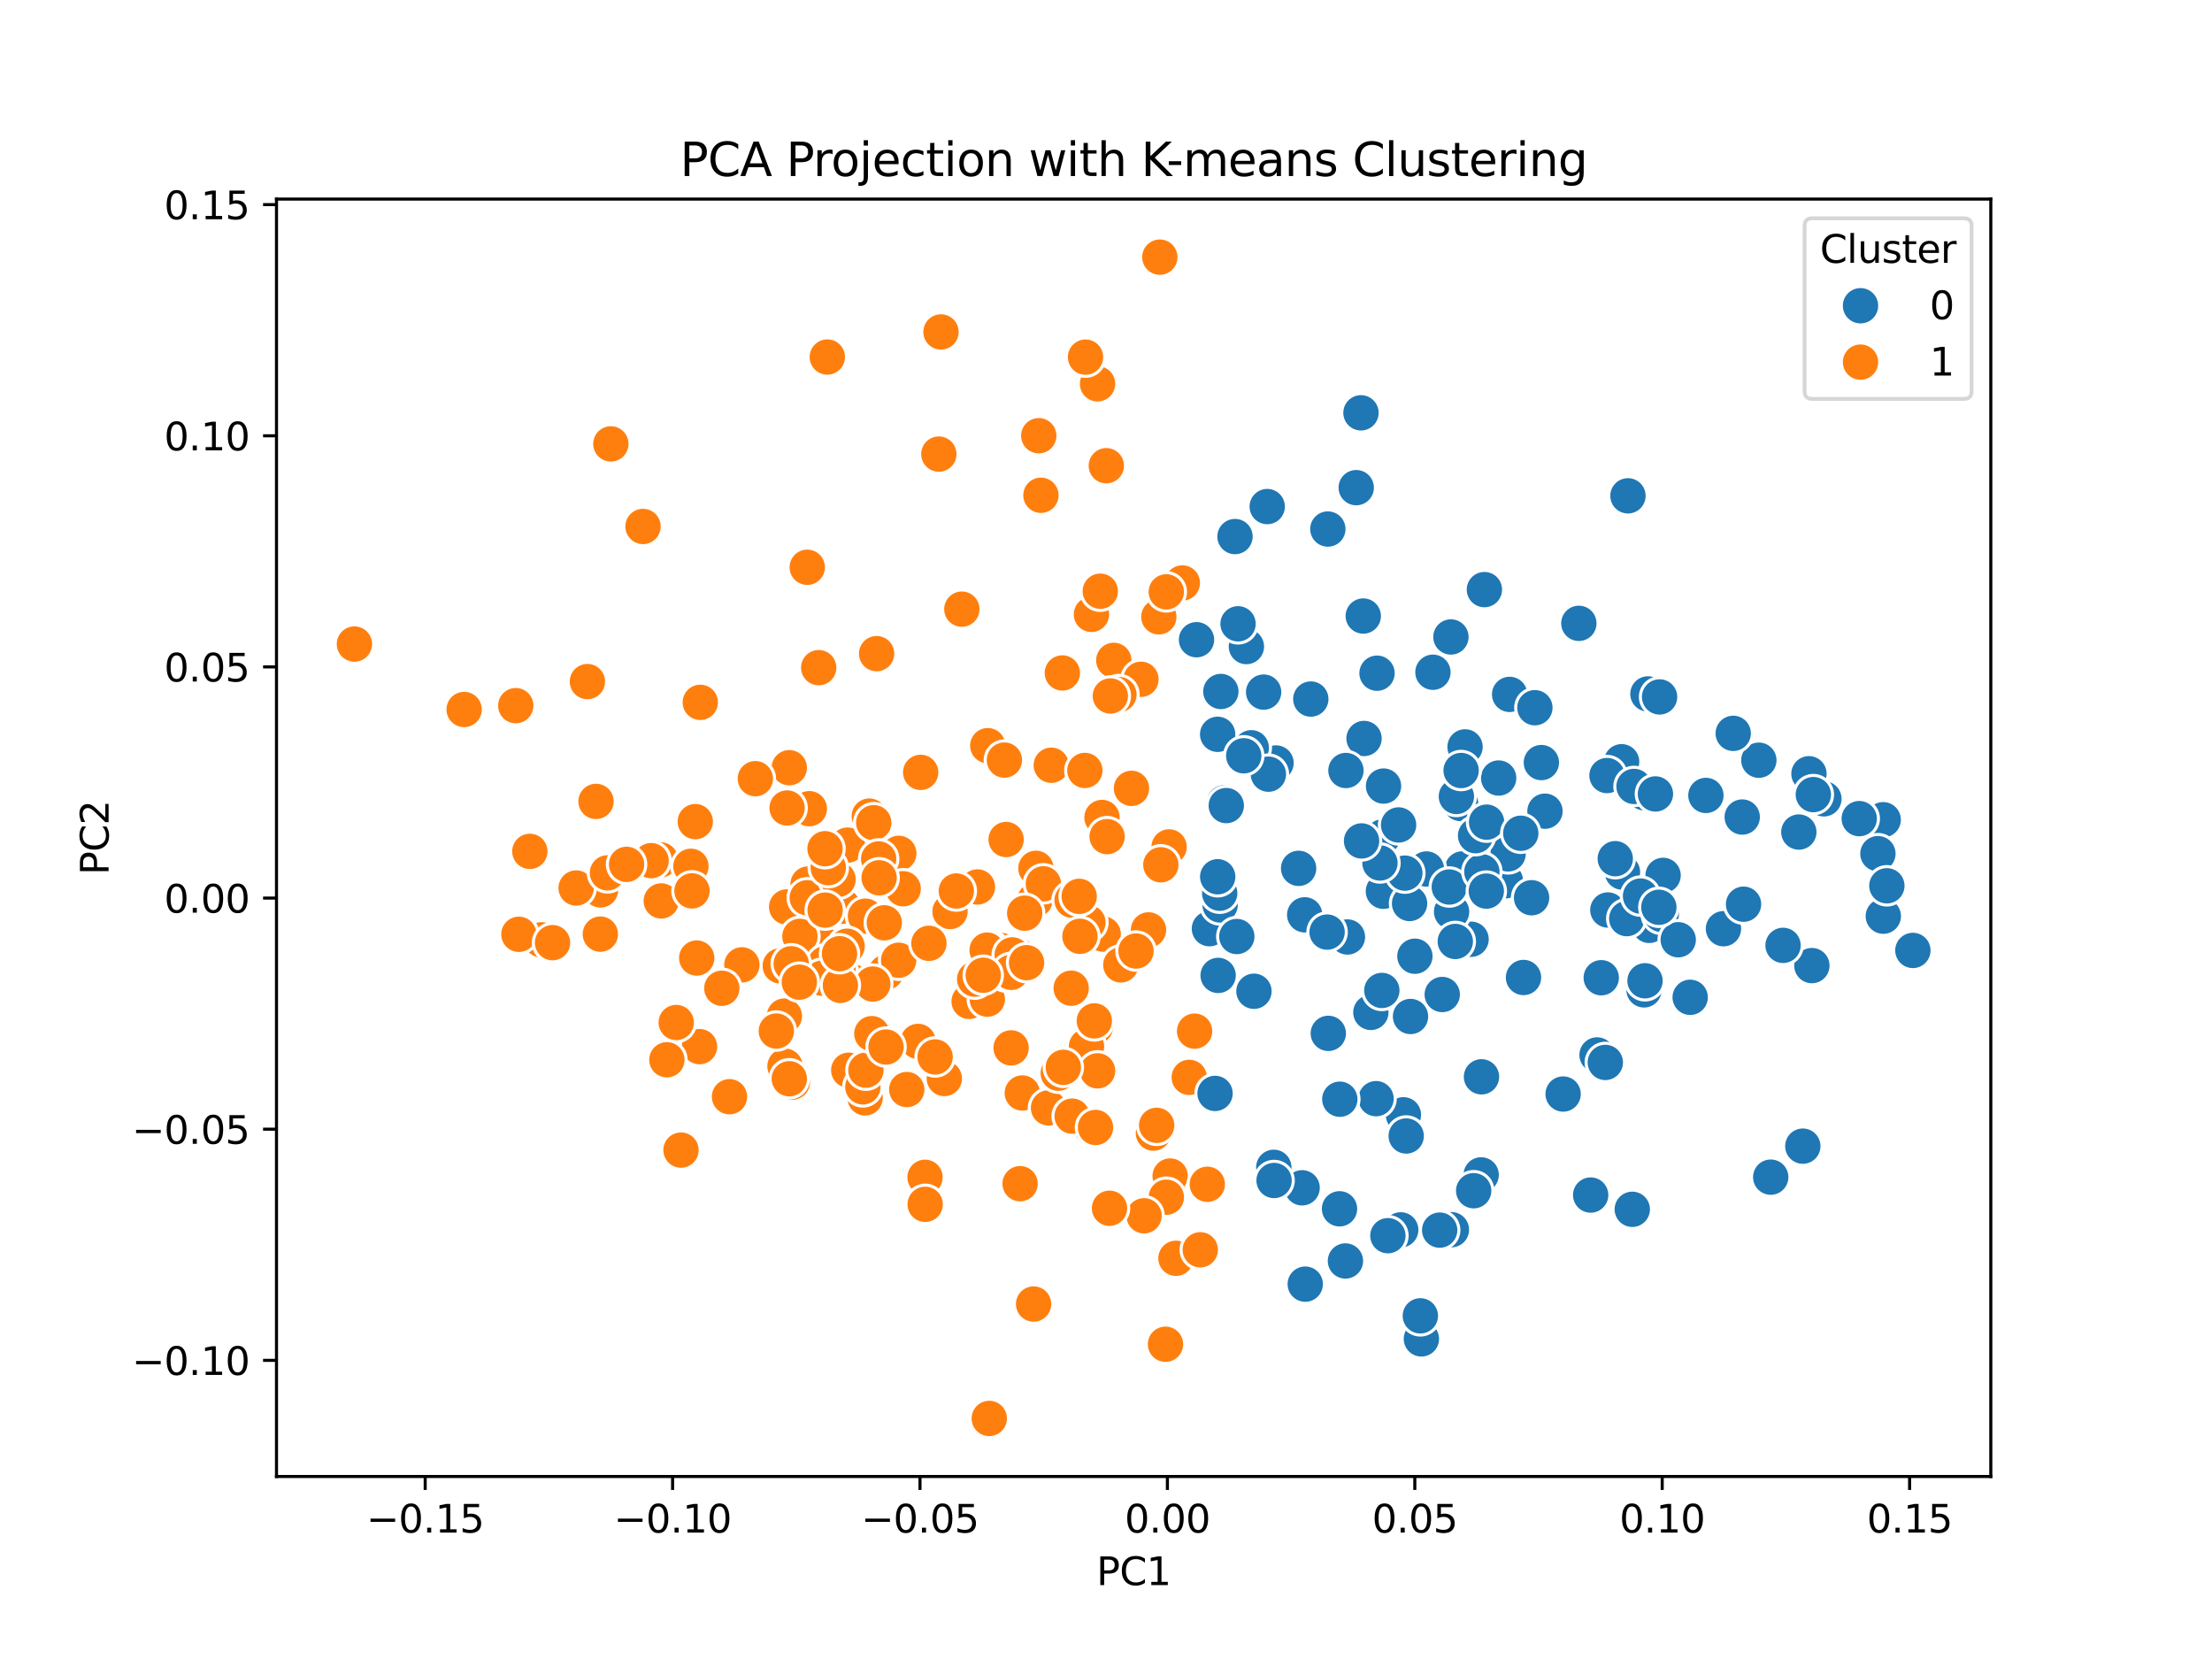 <?xml version="1.0" encoding="utf-8" standalone="no"?>
<!DOCTYPE svg PUBLIC "-//W3C//DTD SVG 1.1//EN"
  "http://www.w3.org/Graphics/SVG/1.1/DTD/svg11.dtd">
<svg xmlns:xlink="http://www.w3.org/1999/xlink" width="576pt" height="432pt" viewBox="0 0 576 432" xmlns="http://www.w3.org/2000/svg" version="1.1">
 <defs>
  <style type="text/css">*{stroke-linejoin: round; stroke-linecap: butt}</style>
 </defs>
 <g id="figure_1">
  <g id="patch_1">
   <path d="M 0 432 
L 576 432 
L 576 0 
L 0 0 
z
" style="fill: #ffffff"/>
  </g>
  <g id="axes_1">
   <g id="patch_2">
    <path d="M 72 384.48 
L 518.4 384.48 
L 518.4 51.84 
L 72 51.84 
z
" style="fill: #ffffff"/>
   </g>
   <g id="PathCollection_1">
    <defs>
     <path id="C0_0_8a208a0933" d="M 0 5 
C 1.326 5 2.598 4.473 3.536 3.536 
C 4.473 2.598 5 1.326 5 -0 
C 5 -1.326 4.473 -2.598 3.536 -3.536 
C 2.598 -4.473 1.326 -5 0 -5 
C -1.326 -5 -2.598 -4.473 -3.536 -3.536 
C -4.473 -2.598 -5 -1.326 -5 0 
C -5 1.326 -4.473 2.598 -3.536 3.536 
C -2.598 4.473 -1.326 5 0 5 
z
"/>
    </defs>
    <g clip-path="url(#p2dd8fd7413)">
     <use xlink:href="#C0_0_8a208a0933" x="304.43" y="220.534" style="fill: #ff7f0e; stroke: #ffffff; stroke-width: 0.8"/>
    </g>
    <g clip-path="url(#p2dd8fd7413)">
     <use xlink:href="#C0_0_8a208a0933" x="383.067" y="244.573" style="fill: #1f77b4; stroke: #ffffff; stroke-width: 0.8"/>
    </g>
    <g clip-path="url(#p2dd8fd7413)">
     <use xlink:href="#C0_0_8a208a0933" x="261.995" y="218.607" style="fill: #ff7f0e; stroke: #ffffff; stroke-width: 0.8"/>
    </g>
    <g clip-path="url(#p2dd8fd7413)">
     <use xlink:href="#C0_0_8a208a0933" x="228.267" y="170.209" style="fill: #ff7f0e; stroke: #ffffff; stroke-width: 0.8"/>
    </g>
    <g clip-path="url(#p2dd8fd7413)">
     <use xlink:href="#C0_0_8a208a0933" x="392.009" y="229.365" style="fill: #1f77b4; stroke: #ffffff; stroke-width: 0.8"/>
    </g>
    <g clip-path="url(#p2dd8fd7413)">
     <use xlink:href="#C0_0_8a208a0933" x="415.872" y="274.699" style="fill: #1f77b4; stroke: #ffffff; stroke-width: 0.8"/>
    </g>
    <g clip-path="url(#p2dd8fd7413)">
     <use xlink:href="#C0_0_8a208a0933" x="260.68" y="247.512" style="fill: #ff7f0e; stroke: #ffffff; stroke-width: 0.8"/>
    </g>
    <g clip-path="url(#p2dd8fd7413)">
     <use xlink:href="#C0_0_8a208a0933" x="448.784" y="241.837" style="fill: #1f77b4; stroke: #ffffff; stroke-width: 0.8"/>
    </g>
    <g clip-path="url(#p2dd8fd7413)">
     <use xlink:href="#C0_0_8a208a0933" x="471.809" y="251.44" style="fill: #1f77b4; stroke: #ffffff; stroke-width: 0.8"/>
    </g>
    <g clip-path="url(#p2dd8fd7413)">
     <use xlink:href="#C0_0_8a208a0933" x="422.485" y="227.107" style="fill: #1f77b4; stroke: #ffffff; stroke-width: 0.8"/>
    </g>
    <g clip-path="url(#p2dd8fd7413)">
     <use xlink:href="#C0_0_8a208a0933" x="380.803" y="226.264" style="fill: #1f77b4; stroke: #ffffff; stroke-width: 0.8"/>
    </g>
    <g clip-path="url(#p2dd8fd7413)">
     <use xlink:href="#C0_0_8a208a0933" x="314.931" y="241.83" style="fill: #1f77b4; stroke: #ffffff; stroke-width: 0.8"/>
    </g>
    <g clip-path="url(#p2dd8fd7413)">
     <use xlink:href="#C0_0_8a208a0933" x="287.274" y="243.24" style="fill: #ff7f0e; stroke: #ffffff; stroke-width: 0.8"/>
    </g>
    <g clip-path="url(#p2dd8fd7413)">
     <use xlink:href="#C0_0_8a208a0933" x="371.444" y="226.28" style="fill: #1f77b4; stroke: #ffffff; stroke-width: 0.8"/>
    </g>
    <g clip-path="url(#p2dd8fd7413)">
     <use xlink:href="#C0_0_8a208a0933" x="299.071" y="242.142" style="fill: #ff7f0e; stroke: #ffffff; stroke-width: 0.8"/>
    </g>
    <g clip-path="url(#p2dd8fd7413)">
     <use xlink:href="#C0_0_8a208a0933" x="266.208" y="284.614" style="fill: #ff7f0e; stroke: #ffffff; stroke-width: 0.8"/>
    </g>
    <g clip-path="url(#p2dd8fd7413)">
     <use xlink:href="#C0_0_8a208a0933" x="377.942" y="320.206" style="fill: #1f77b4; stroke: #ffffff; stroke-width: 0.8"/>
    </g>
    <g clip-path="url(#p2dd8fd7413)">
     <use xlink:href="#C0_0_8a208a0933" x="286.959" y="212.867" style="fill: #ff7f0e; stroke: #ffffff; stroke-width: 0.8"/>
    </g>
    <g clip-path="url(#p2dd8fd7413)">
     <use xlink:href="#C0_0_8a208a0933" x="309.673" y="280.544" style="fill: #ff7f0e; stroke: #ffffff; stroke-width: 0.8"/>
    </g>
    <g clip-path="url(#p2dd8fd7413)">
     <use xlink:href="#C0_0_8a208a0933" x="247.382" y="237.36" style="fill: #ff7f0e; stroke: #ffffff; stroke-width: 0.8"/>
    </g>
    <g clip-path="url(#p2dd8fd7413)">
     <use xlink:href="#C0_0_8a208a0933" x="171.993" y="223.904" style="fill: #ff7f0e; stroke: #ffffff; stroke-width: 0.8"/>
    </g>
    <g clip-path="url(#p2dd8fd7413)">
     <use xlink:href="#C0_0_8a208a0933" x="273.033" y="288.493" style="fill: #ff7f0e; stroke: #ffffff; stroke-width: 0.8"/>
    </g>
    <g clip-path="url(#p2dd8fd7413)">
     <use xlink:href="#C0_0_8a208a0933" x="304.705" y="306.236" style="fill: #ff7f0e; stroke: #ffffff; stroke-width: 0.8"/>
    </g>
    <g clip-path="url(#p2dd8fd7413)">
     <use xlink:href="#C0_0_8a208a0933" x="418.02" y="276.656" style="fill: #1f77b4; stroke: #ffffff; stroke-width: 0.8"/>
    </g>
    <g clip-path="url(#p2dd8fd7413)">
     <use xlink:href="#C0_0_8a208a0933" x="252.359" y="260.755" style="fill: #ff7f0e; stroke: #ffffff; stroke-width: 0.8"/>
    </g>
    <g clip-path="url(#p2dd8fd7413)">
     <use xlink:href="#C0_0_8a208a0933" x="140.951" y="244.73" style="fill: #ff7f0e; stroke: #ffffff; stroke-width: 0.8"/>
    </g>
    <g clip-path="url(#p2dd8fd7413)">
     <use xlink:href="#C0_0_8a208a0933" x="257.088" y="260.175" style="fill: #ff7f0e; stroke: #ffffff; stroke-width: 0.8"/>
    </g>
    <g clip-path="url(#p2dd8fd7413)">
     <use xlink:href="#C0_0_8a208a0933" x="469.45" y="298.455" style="fill: #1f77b4; stroke: #ffffff; stroke-width: 0.8"/>
    </g>
    <g clip-path="url(#p2dd8fd7413)">
     <use xlink:href="#C0_0_8a208a0933" x="329.984" y="131.909" style="fill: #1f77b4; stroke: #ffffff; stroke-width: 0.8"/>
    </g>
    <g clip-path="url(#p2dd8fd7413)">
     <use xlink:href="#C0_0_8a208a0933" x="345.769" y="137.762" style="fill: #1f77b4; stroke: #ffffff; stroke-width: 0.8"/>
    </g>
    <g clip-path="url(#p2dd8fd7413)">
     <use xlink:href="#C0_0_8a208a0933" x="471.049" y="201.481" style="fill: #1f77b4; stroke: #ffffff; stroke-width: 0.8"/>
    </g>
    <g clip-path="url(#p2dd8fd7413)">
     <use xlink:href="#C0_0_8a208a0933" x="380.329" y="209.228" style="fill: #1f77b4; stroke: #ffffff; stroke-width: 0.8"/>
    </g>
    <g clip-path="url(#p2dd8fd7413)">
     <use xlink:href="#C0_0_8a208a0933" x="273.745" y="199.268" style="fill: #ff7f0e; stroke: #ffffff; stroke-width: 0.8"/>
    </g>
    <g clip-path="url(#p2dd8fd7413)">
     <use xlink:href="#C0_0_8a208a0933" x="167.442" y="137.089" style="fill: #ff7f0e; stroke: #ffffff; stroke-width: 0.8"/>
    </g>
    <g clip-path="url(#p2dd8fd7413)">
     <use xlink:href="#C0_0_8a208a0933" x="290.027" y="171.954" style="fill: #ff7f0e; stroke: #ffffff; stroke-width: 0.8"/>
    </g>
    <g clip-path="url(#p2dd8fd7413)">
     <use xlink:href="#C0_0_8a208a0933" x="239.741" y="201.122" style="fill: #ff7f0e; stroke: #ffffff; stroke-width: 0.8"/>
    </g>
    <g clip-path="url(#p2dd8fd7413)">
     <use xlink:href="#C0_0_8a208a0933" x="321.592" y="139.72" style="fill: #1f77b4; stroke: #ffffff; stroke-width: 0.8"/>
    </g>
    <g clip-path="url(#p2dd8fd7413)">
     <use xlink:href="#C0_0_8a208a0933" x="490.377" y="213.454" style="fill: #1f77b4; stroke: #ffffff; stroke-width: 0.8"/>
    </g>
    <g clip-path="url(#p2dd8fd7413)">
     <use xlink:href="#C0_0_8a208a0933" x="490.41" y="238.572" style="fill: #1f77b4; stroke: #ffffff; stroke-width: 0.8"/>
    </g>
    <g clip-path="url(#p2dd8fd7413)">
     <use xlink:href="#C0_0_8a208a0933" x="265.243" y="248.935" style="fill: #ff7f0e; stroke: #ffffff; stroke-width: 0.8"/>
    </g>
    <g clip-path="url(#p2dd8fd7413)">
     <use xlink:href="#C0_0_8a208a0933" x="254.527" y="230.962" style="fill: #ff7f0e; stroke: #ffffff; stroke-width: 0.8"/>
    </g>
    <g clip-path="url(#p2dd8fd7413)">
     <use xlink:href="#C0_0_8a208a0933" x="217.428" y="253.272" style="fill: #ff7f0e; stroke: #ffffff; stroke-width: 0.8"/>
    </g>
    <g clip-path="url(#p2dd8fd7413)">
     <use xlink:href="#C0_0_8a208a0933" x="356.969" y="263.628" style="fill: #1f77b4; stroke: #ffffff; stroke-width: 0.8"/>
    </g>
    <g clip-path="url(#p2dd8fd7413)">
     <use xlink:href="#C0_0_8a208a0933" x="370.126" y="348.642" style="fill: #1f77b4; stroke: #ffffff; stroke-width: 0.8"/>
    </g>
    <g clip-path="url(#p2dd8fd7413)">
     <use xlink:href="#C0_0_8a208a0933" x="311.068" y="268.507" style="fill: #ff7f0e; stroke: #ffffff; stroke-width: 0.8"/>
    </g>
    <g clip-path="url(#p2dd8fd7413)">
     <use xlink:href="#C0_0_8a208a0933" x="341.33" y="182.031" style="fill: #1f77b4; stroke: #ffffff; stroke-width: 0.8"/>
    </g>
    <g clip-path="url(#p2dd8fd7413)">
     <use xlink:href="#C0_0_8a208a0933" x="338.156" y="226.117" style="fill: #1f77b4; stroke: #ffffff; stroke-width: 0.8"/>
    </g>
    <g clip-path="url(#p2dd8fd7413)">
     <use xlink:href="#C0_0_8a208a0933" x="257.214" y="194.169" style="fill: #ff7f0e; stroke: #ffffff; stroke-width: 0.8"/>
    </g>
    <g clip-path="url(#p2dd8fd7413)">
     <use xlink:href="#C0_0_8a208a0933" x="261.543" y="197.927" style="fill: #ff7f0e; stroke: #ffffff; stroke-width: 0.8"/>
    </g>
    <g clip-path="url(#p2dd8fd7413)">
     <use xlink:href="#C0_0_8a208a0933" x="324.559" y="168.363" style="fill: #1f77b4; stroke: #ffffff; stroke-width: 0.8"/>
    </g>
    <g clip-path="url(#p2dd8fd7413)">
     <use xlink:href="#C0_0_8a208a0933" x="285.257" y="267.361" style="fill: #ff7f0e; stroke: #ffffff; stroke-width: 0.8"/>
    </g>
    <g clip-path="url(#p2dd8fd7413)">
     <use xlink:href="#C0_0_8a208a0933" x="282.498" y="200.623" style="fill: #ff7f0e; stroke: #ffffff; stroke-width: 0.8"/>
    </g>
    <g clip-path="url(#p2dd8fd7413)">
     <use xlink:href="#C0_0_8a208a0933" x="204.248" y="264.585" style="fill: #ff7f0e; stroke: #ffffff; stroke-width: 0.8"/>
    </g>
    <g clip-path="url(#p2dd8fd7413)">
     <use xlink:href="#C0_0_8a208a0933" x="205.528" y="199.91" style="fill: #ff7f0e; stroke: #ffffff; stroke-width: 0.8"/>
    </g>
    <g clip-path="url(#p2dd8fd7413)">
     <use xlink:href="#C0_0_8a208a0933" x="208.122" y="239.737" style="fill: #ff7f0e; stroke: #ffffff; stroke-width: 0.8"/>
    </g>
    <g clip-path="url(#p2dd8fd7413)">
     <use xlink:href="#C0_0_8a208a0933" x="196.69" y="202.765" style="fill: #ff7f0e; stroke: #ffffff; stroke-width: 0.8"/>
    </g>
    <g clip-path="url(#p2dd8fd7413)">
     <use xlink:href="#C0_0_8a208a0933" x="249.023" y="232.015" style="fill: #ff7f0e; stroke: #ffffff; stroke-width: 0.8"/>
    </g>
    <g clip-path="url(#p2dd8fd7413)">
     <use xlink:href="#C0_0_8a208a0933" x="210.427" y="230.193" style="fill: #ff7f0e; stroke: #ffffff; stroke-width: 0.8"/>
    </g>
    <g clip-path="url(#p2dd8fd7413)">
     <use xlink:href="#C0_0_8a208a0933" x="204.842" y="236.175" style="fill: #ff7f0e; stroke: #ffffff; stroke-width: 0.8"/>
    </g>
    <g clip-path="url(#p2dd8fd7413)">
     <use xlink:href="#C0_0_8a208a0933" x="230.695" y="253.191" style="fill: #ff7f0e; stroke: #ffffff; stroke-width: 0.8"/>
    </g>
    <g clip-path="url(#p2dd8fd7413)">
     <use xlink:href="#C0_0_8a208a0933" x="226.36" y="212.514" style="fill: #ff7f0e; stroke: #ffffff; stroke-width: 0.8"/>
    </g>
    <g clip-path="url(#p2dd8fd7413)">
     <use xlink:href="#C0_0_8a208a0933" x="215.279" y="246.421" style="fill: #ff7f0e; stroke: #ffffff; stroke-width: 0.8"/>
    </g>
    <g clip-path="url(#p2dd8fd7413)">
     <use xlink:href="#C0_0_8a208a0933" x="207.321" y="253.929" style="fill: #ff7f0e; stroke: #ffffff; stroke-width: 0.8"/>
    </g>
    <g clip-path="url(#p2dd8fd7413)">
     <use xlink:href="#C0_0_8a208a0933" x="156.373" y="231.73" style="fill: #ff7f0e; stroke: #ffffff; stroke-width: 0.8"/>
    </g>
    <g clip-path="url(#p2dd8fd7413)">
     <use xlink:href="#C0_0_8a208a0933" x="203.172" y="251.512" style="fill: #ff7f0e; stroke: #ffffff; stroke-width: 0.8"/>
    </g>
    <g clip-path="url(#p2dd8fd7413)">
     <use xlink:href="#C0_0_8a208a0933" x="234.008" y="250.052" style="fill: #ff7f0e; stroke: #ffffff; stroke-width: 0.8"/>
    </g>
    <g clip-path="url(#p2dd8fd7413)">
     <use xlink:href="#C0_0_8a208a0933" x="193.183" y="251.244" style="fill: #ff7f0e; stroke: #ffffff; stroke-width: 0.8"/>
    </g>
    <g clip-path="url(#p2dd8fd7413)">
     <use xlink:href="#C0_0_8a208a0933" x="182.153" y="272.538" style="fill: #ff7f0e; stroke: #ffffff; stroke-width: 0.8"/>
    </g>
    <g clip-path="url(#p2dd8fd7413)">
     <use xlink:href="#C0_0_8a208a0933" x="134.304" y="183.751" style="fill: #ff7f0e; stroke: #ffffff; stroke-width: 0.8"/>
    </g>
    <g clip-path="url(#p2dd8fd7413)">
     <use xlink:href="#C0_0_8a208a0933" x="206.319" y="281.784" style="fill: #ff7f0e; stroke: #ffffff; stroke-width: 0.8"/>
    </g>
    <g clip-path="url(#p2dd8fd7413)">
     <use xlink:href="#C0_0_8a208a0933" x="204.411" y="277.636" style="fill: #ff7f0e; stroke: #ffffff; stroke-width: 0.8"/>
    </g>
    <g clip-path="url(#p2dd8fd7413)">
     <use xlink:href="#C0_0_8a208a0933" x="169.555" y="224.113" style="fill: #ff7f0e; stroke: #ffffff; stroke-width: 0.8"/>
    </g>
    <g clip-path="url(#p2dd8fd7413)">
     <use xlink:href="#C0_0_8a208a0933" x="269.753" y="226.11" style="fill: #ff7f0e; stroke: #ffffff; stroke-width: 0.8"/>
    </g>
    <g clip-path="url(#p2dd8fd7413)">
     <use xlink:href="#C0_0_8a208a0933" x="241.888" y="245.637" style="fill: #ff7f0e; stroke: #ffffff; stroke-width: 0.8"/>
    </g>
    <g clip-path="url(#p2dd8fd7413)">
     <use xlink:href="#C0_0_8a208a0933" x="137.97" y="221.693" style="fill: #ff7f0e; stroke: #ffffff; stroke-width: 0.8"/>
    </g>
    <g clip-path="url(#p2dd8fd7413)">
     <use xlink:href="#C0_0_8a208a0933" x="219.397" y="235.978" style="fill: #ff7f0e; stroke: #ffffff; stroke-width: 0.8"/>
    </g>
    <g clip-path="url(#p2dd8fd7413)">
     <use xlink:href="#C0_0_8a208a0933" x="215.115" y="253.456" style="fill: #ff7f0e; stroke: #ffffff; stroke-width: 0.8"/>
    </g>
    <g clip-path="url(#p2dd8fd7413)">
     <use xlink:href="#C0_0_8a208a0933" x="179.915" y="225.579" style="fill: #ff7f0e; stroke: #ffffff; stroke-width: 0.8"/>
    </g>
    <g clip-path="url(#p2dd8fd7413)">
     <use xlink:href="#C0_0_8a208a0933" x="120.861" y="184.751" style="fill: #ff7f0e; stroke: #ffffff; stroke-width: 0.8"/>
    </g>
    <g clip-path="url(#p2dd8fd7413)">
     <use xlink:href="#C0_0_8a208a0933" x="210.206" y="233.775" style="fill: #ff7f0e; stroke: #ffffff; stroke-width: 0.8"/>
    </g>
    <g clip-path="url(#p2dd8fd7413)">
     <use xlink:href="#C0_0_8a208a0933" x="269.507" y="234.343" style="fill: #ff7f0e; stroke: #ffffff; stroke-width: 0.8"/>
    </g>
    <g clip-path="url(#p2dd8fd7413)">
     <use xlink:href="#C0_0_8a208a0933" x="152.957" y="177.482" style="fill: #ff7f0e; stroke: #ffffff; stroke-width: 0.8"/>
    </g>
    <g clip-path="url(#p2dd8fd7413)">
     <use xlink:href="#C0_0_8a208a0933" x="271.696" y="230.143" style="fill: #ff7f0e; stroke: #ffffff; stroke-width: 0.8"/>
    </g>
    <g clip-path="url(#p2dd8fd7413)">
     <use xlink:href="#C0_0_8a208a0933" x="225.362" y="238.566" style="fill: #ff7f0e; stroke: #ffffff; stroke-width: 0.8"/>
    </g>
    <g clip-path="url(#p2dd8fd7413)">
     <use xlink:href="#C0_0_8a208a0933" x="221.691" y="255.512" style="fill: #ff7f0e; stroke: #ffffff; stroke-width: 0.8"/>
    </g>
    <g clip-path="url(#p2dd8fd7413)">
     <use xlink:href="#C0_0_8a208a0933" x="218.234" y="228.993" style="fill: #ff7f0e; stroke: #ffffff; stroke-width: 0.8"/>
    </g>
    <g clip-path="url(#p2dd8fd7413)">
     <use xlink:href="#C0_0_8a208a0933" x="284.234" y="293.557" style="fill: #ff7f0e; stroke: #ffffff; stroke-width: 0.8"/>
    </g>
    <g clip-path="url(#p2dd8fd7413)">
     <use xlink:href="#C0_0_8a208a0933" x="210.749" y="210.58" style="fill: #ff7f0e; stroke: #ffffff; stroke-width: 0.8"/>
    </g>
    <g clip-path="url(#p2dd8fd7413)">
     <use xlink:href="#C0_0_8a208a0933" x="181.052" y="213.949" style="fill: #ff7f0e; stroke: #ffffff; stroke-width: 0.8"/>
    </g>
    <g clip-path="url(#p2dd8fd7413)">
     <use xlink:href="#C0_0_8a208a0933" x="261.989" y="253.112" style="fill: #ff7f0e; stroke: #ffffff; stroke-width: 0.8"/>
    </g>
    <g clip-path="url(#p2dd8fd7413)">
     <use xlink:href="#C0_0_8a208a0933" x="220.688" y="220.073" style="fill: #ff7f0e; stroke: #ffffff; stroke-width: 0.8"/>
    </g>
    <g clip-path="url(#p2dd8fd7413)">
     <use xlink:href="#C0_0_8a208a0933" x="283.293" y="240.201" style="fill: #ff7f0e; stroke: #ffffff; stroke-width: 0.8"/>
    </g>
    <g clip-path="url(#p2dd8fd7413)">
     <use xlink:href="#C0_0_8a208a0933" x="253.8" y="254.966" style="fill: #ff7f0e; stroke: #ffffff; stroke-width: 0.8"/>
    </g>
    <g clip-path="url(#p2dd8fd7413)">
     <use xlink:href="#C0_0_8a208a0933" x="257.701" y="247.231" style="fill: #ff7f0e; stroke: #ffffff; stroke-width: 0.8"/>
    </g>
    <g clip-path="url(#p2dd8fd7413)">
     <use xlink:href="#C0_0_8a208a0933" x="156.328" y="243.245" style="fill: #ff7f0e; stroke: #ffffff; stroke-width: 0.8"/>
    </g>
    <g clip-path="url(#p2dd8fd7413)">
     <use xlink:href="#C0_0_8a208a0933" x="282.987" y="276.851" style="fill: #ff7f0e; stroke: #ffffff; stroke-width: 0.8"/>
    </g>
    <g clip-path="url(#p2dd8fd7413)">
     <use xlink:href="#C0_0_8a208a0933" x="189.957" y="285.584" style="fill: #ff7f0e; stroke: #ffffff; stroke-width: 0.8"/>
    </g>
    <g clip-path="url(#p2dd8fd7413)">
     <use xlink:href="#C0_0_8a208a0933" x="135.114" y="243.289" style="fill: #ff7f0e; stroke: #ffffff; stroke-width: 0.8"/>
    </g>
    <g clip-path="url(#p2dd8fd7413)">
     <use xlink:href="#C0_0_8a208a0933" x="279.167" y="234.423" style="fill: #ff7f0e; stroke: #ffffff; stroke-width: 0.8"/>
    </g>
    <g clip-path="url(#p2dd8fd7413)">
     <use xlink:href="#C0_0_8a208a0933" x="150.025" y="231.235" style="fill: #ff7f0e; stroke: #ffffff; stroke-width: 0.8"/>
    </g>
    <g clip-path="url(#p2dd8fd7413)">
     <use xlink:href="#C0_0_8a208a0933" x="282.926" y="272.476" style="fill: #ff7f0e; stroke: #ffffff; stroke-width: 0.8"/>
    </g>
    <g clip-path="url(#p2dd8fd7413)">
     <use xlink:href="#C0_0_8a208a0933" x="218.259" y="252.903" style="fill: #ff7f0e; stroke: #ffffff; stroke-width: 0.8"/>
    </g>
    <g clip-path="url(#p2dd8fd7413)">
     <use xlink:href="#C0_0_8a208a0933" x="227.517" y="214.224" style="fill: #ff7f0e; stroke: #ffffff; stroke-width: 0.8"/>
    </g>
    <g clip-path="url(#p2dd8fd7413)">
     <use xlink:href="#C0_0_8a208a0933" x="202.154" y="268.481" style="fill: #ff7f0e; stroke: #ffffff; stroke-width: 0.8"/>
    </g>
    <g clip-path="url(#p2dd8fd7413)">
     <use xlink:href="#C0_0_8a208a0933" x="158.181" y="227.289" style="fill: #ff7f0e; stroke: #ffffff; stroke-width: 0.8"/>
    </g>
    <g clip-path="url(#p2dd8fd7413)">
     <use xlink:href="#C0_0_8a208a0933" x="163.159" y="225.075" style="fill: #ff7f0e; stroke: #ffffff; stroke-width: 0.8"/>
    </g>
    <g clip-path="url(#p2dd8fd7413)">
     <use xlink:href="#C0_0_8a208a0933" x="208.295" y="243.827" style="fill: #ff7f0e; stroke: #ffffff; stroke-width: 0.8"/>
    </g>
    <g clip-path="url(#p2dd8fd7413)">
     <use xlink:href="#C0_0_8a208a0933" x="172.189" y="234.601" style="fill: #ff7f0e; stroke: #ffffff; stroke-width: 0.8"/>
    </g>
    <g clip-path="url(#p2dd8fd7413)">
     <use xlink:href="#C0_0_8a208a0933" x="176.088" y="266.258" style="fill: #ff7f0e; stroke: #ffffff; stroke-width: 0.8"/>
    </g>
    <g clip-path="url(#p2dd8fd7413)">
     <use xlink:href="#C0_0_8a208a0933" x="92.291" y="167.711" style="fill: #ff7f0e; stroke: #ffffff; stroke-width: 0.8"/>
    </g>
    <g clip-path="url(#p2dd8fd7413)">
     <use xlink:href="#C0_0_8a208a0933" x="257.048" y="247.408" style="fill: #ff7f0e; stroke: #ffffff; stroke-width: 0.8"/>
    </g>
    <g clip-path="url(#p2dd8fd7413)">
     <use xlink:href="#C0_0_8a208a0933" x="214.894" y="250.976" style="fill: #ff7f0e; stroke: #ffffff; stroke-width: 0.8"/>
    </g>
    <g clip-path="url(#p2dd8fd7413)">
     <use xlink:href="#C0_0_8a208a0933" x="326.526" y="258.12" style="fill: #1f77b4; stroke: #ffffff; stroke-width: 0.8"/>
    </g>
    <g clip-path="url(#p2dd8fd7413)">
     <use xlink:href="#C0_0_8a208a0933" x="221.01" y="278.685" style="fill: #ff7f0e; stroke: #ffffff; stroke-width: 0.8"/>
    </g>
    <g clip-path="url(#p2dd8fd7413)">
     <use xlink:href="#C0_0_8a208a0933" x="225.265" y="285.886" style="fill: #ff7f0e; stroke: #ffffff; stroke-width: 0.8"/>
    </g>
    <g clip-path="url(#p2dd8fd7413)">
     <use xlink:href="#C0_0_8a208a0933" x="284.959" y="265.836" style="fill: #ff7f0e; stroke: #ffffff; stroke-width: 0.8"/>
    </g>
    <g clip-path="url(#p2dd8fd7413)">
     <use xlink:href="#C0_0_8a208a0933" x="224.689" y="283.018" style="fill: #ff7f0e; stroke: #ffffff; stroke-width: 0.8"/>
    </g>
    <g clip-path="url(#p2dd8fd7413)">
     <use xlink:href="#C0_0_8a208a0933" x="225.483" y="278.671" style="fill: #ff7f0e; stroke: #ffffff; stroke-width: 0.8"/>
    </g>
    <g clip-path="url(#p2dd8fd7413)">
     <use xlink:href="#C0_0_8a208a0933" x="230.267" y="240.294" style="fill: #ff7f0e; stroke: #ffffff; stroke-width: 0.8"/>
    </g>
    <g clip-path="url(#p2dd8fd7413)">
     <use xlink:href="#C0_0_8a208a0933" x="263.577" y="248.652" style="fill: #ff7f0e; stroke: #ffffff; stroke-width: 0.8"/>
    </g>
    <g clip-path="url(#p2dd8fd7413)">
     <use xlink:href="#C0_0_8a208a0933" x="220.58" y="246.392" style="fill: #ff7f0e; stroke: #ffffff; stroke-width: 0.8"/>
    </g>
    <g clip-path="url(#p2dd8fd7413)">
     <use xlink:href="#C0_0_8a208a0933" x="281.017" y="233.409" style="fill: #ff7f0e; stroke: #ffffff; stroke-width: 0.8"/>
    </g>
    <g clip-path="url(#p2dd8fd7413)">
     <use xlink:href="#C0_0_8a208a0933" x="275.568" y="279.454" style="fill: #ff7f0e; stroke: #ffffff; stroke-width: 0.8"/>
    </g>
    <g clip-path="url(#p2dd8fd7413)">
     <use xlink:href="#C0_0_8a208a0933" x="234.047" y="222.207" style="fill: #ff7f0e; stroke: #ffffff; stroke-width: 0.8"/>
    </g>
    <g clip-path="url(#p2dd8fd7413)">
     <use xlink:href="#C0_0_8a208a0933" x="215.678" y="225.948" style="fill: #ff7f0e; stroke: #ffffff; stroke-width: 0.8"/>
    </g>
    <g clip-path="url(#p2dd8fd7413)">
     <use xlink:href="#C0_0_8a208a0933" x="214.072" y="254.718" style="fill: #ff7f0e; stroke: #ffffff; stroke-width: 0.8"/>
    </g>
    <g clip-path="url(#p2dd8fd7413)">
     <use xlink:href="#C0_0_8a208a0933" x="263.284" y="272.867" style="fill: #ff7f0e; stroke: #ffffff; stroke-width: 0.8"/>
    </g>
    <g clip-path="url(#p2dd8fd7413)">
     <use xlink:href="#C0_0_8a208a0933" x="227.275" y="256.245" style="fill: #ff7f0e; stroke: #ffffff; stroke-width: 0.8"/>
    </g>
    <g clip-path="url(#p2dd8fd7413)">
     <use xlink:href="#C0_0_8a208a0933" x="245.906" y="280.842" style="fill: #ff7f0e; stroke: #ffffff; stroke-width: 0.8"/>
    </g>
    <g clip-path="url(#p2dd8fd7413)">
     <use xlink:href="#C0_0_8a208a0933" x="317.716" y="235.648" style="fill: #1f77b4; stroke: #ffffff; stroke-width: 0.8"/>
    </g>
    <g clip-path="url(#p2dd8fd7413)">
     <use xlink:href="#C0_0_8a208a0933" x="236.119" y="283.715" style="fill: #ff7f0e; stroke: #ffffff; stroke-width: 0.8"/>
    </g>
    <g clip-path="url(#p2dd8fd7413)">
     <use xlink:href="#C0_0_8a208a0933" x="281.214" y="243.812" style="fill: #ff7f0e; stroke: #ffffff; stroke-width: 0.8"/>
    </g>
    <g clip-path="url(#p2dd8fd7413)">
     <use xlink:href="#C0_0_8a208a0933" x="182.353" y="182.892" style="fill: #ff7f0e; stroke: #ffffff; stroke-width: 0.8"/>
    </g>
    <g clip-path="url(#p2dd8fd7413)">
     <use xlink:href="#C0_0_8a208a0933" x="214.831" y="221.005" style="fill: #ff7f0e; stroke: #ffffff; stroke-width: 0.8"/>
    </g>
    <g clip-path="url(#p2dd8fd7413)">
     <use xlink:href="#C0_0_8a208a0933" x="187.96" y="257.344" style="fill: #ff7f0e; stroke: #ffffff; stroke-width: 0.8"/>
    </g>
    <g clip-path="url(#p2dd8fd7413)">
     <use xlink:href="#C0_0_8a208a0933" x="240.875" y="306.566" style="fill: #ff7f0e; stroke: #ffffff; stroke-width: 0.8"/>
    </g>
    <g clip-path="url(#p2dd8fd7413)">
     <use xlink:href="#C0_0_8a208a0933" x="263.302" y="253.196" style="fill: #ff7f0e; stroke: #ffffff; stroke-width: 0.8"/>
    </g>
    <g clip-path="url(#p2dd8fd7413)">
     <use xlink:href="#C0_0_8a208a0933" x="302.279" y="225.191" style="fill: #ff7f0e; stroke: #ffffff; stroke-width: 0.8"/>
    </g>
    <g clip-path="url(#p2dd8fd7413)">
     <use xlink:href="#C0_0_8a208a0933" x="365.444" y="290.287" style="fill: #1f77b4; stroke: #ffffff; stroke-width: 0.8"/>
    </g>
    <g clip-path="url(#p2dd8fd7413)">
     <use xlink:href="#C0_0_8a208a0933" x="204.956" y="210.399" style="fill: #ff7f0e; stroke: #ffffff; stroke-width: 0.8"/>
    </g>
    <g clip-path="url(#p2dd8fd7413)">
     <use xlink:href="#C0_0_8a208a0933" x="143.882" y="245.469" style="fill: #ff7f0e; stroke: #ffffff; stroke-width: 0.8"/>
    </g>
    <g clip-path="url(#p2dd8fd7413)">
     <use xlink:href="#C0_0_8a208a0933" x="205.531" y="280.901" style="fill: #ff7f0e; stroke: #ffffff; stroke-width: 0.8"/>
    </g>
    <g clip-path="url(#p2dd8fd7413)">
     <use xlink:href="#C0_0_8a208a0933" x="240.916" y="313.604" style="fill: #ff7f0e; stroke: #ffffff; stroke-width: 0.8"/>
    </g>
    <g clip-path="url(#p2dd8fd7413)">
     <use xlink:href="#C0_0_8a208a0933" x="317.607" y="232.592" style="fill: #1f77b4; stroke: #ffffff; stroke-width: 0.8"/>
    </g>
    <g clip-path="url(#p2dd8fd7413)">
     <use xlink:href="#C0_0_8a208a0933" x="256.03" y="253.949" style="fill: #ff7f0e; stroke: #ffffff; stroke-width: 0.8"/>
    </g>
    <g clip-path="url(#p2dd8fd7413)">
     <use xlink:href="#C0_0_8a208a0933" x="181.425" y="249.471" style="fill: #ff7f0e; stroke: #ffffff; stroke-width: 0.8"/>
    </g>
    <g clip-path="url(#p2dd8fd7413)">
     <use xlink:href="#C0_0_8a208a0933" x="218.838" y="256.587" style="fill: #ff7f0e; stroke: #ffffff; stroke-width: 0.8"/>
    </g>
    <g clip-path="url(#p2dd8fd7413)">
     <use xlink:href="#C0_0_8a208a0933" x="300.35" y="295.06" style="fill: #ff7f0e; stroke: #ffffff; stroke-width: 0.8"/>
    </g>
    <g clip-path="url(#p2dd8fd7413)">
     <use xlink:href="#C0_0_8a208a0933" x="177.33" y="299.487" style="fill: #ff7f0e; stroke: #ffffff; stroke-width: 0.8"/>
    </g>
    <g clip-path="url(#p2dd8fd7413)">
     <use xlink:href="#C0_0_8a208a0933" x="155.206" y="208.684" style="fill: #ff7f0e; stroke: #ffffff; stroke-width: 0.8"/>
    </g>
    <g clip-path="url(#p2dd8fd7413)">
     <use xlink:href="#C0_0_8a208a0933" x="228.802" y="223.668" style="fill: #ff7f0e; stroke: #ffffff; stroke-width: 0.8"/>
    </g>
    <g clip-path="url(#p2dd8fd7413)">
     <use xlink:href="#C0_0_8a208a0933" x="291.858" y="251.256" style="fill: #ff7f0e; stroke: #ffffff; stroke-width: 0.8"/>
    </g>
    <g clip-path="url(#p2dd8fd7413)">
     <use xlink:href="#C0_0_8a208a0933" x="214.861" y="236.994" style="fill: #ff7f0e; stroke: #ffffff; stroke-width: 0.8"/>
    </g>
    <g clip-path="url(#p2dd8fd7413)">
     <use xlink:href="#C0_0_8a208a0933" x="206.034" y="250.96" style="fill: #ff7f0e; stroke: #ffffff; stroke-width: 0.8"/>
    </g>
    <g clip-path="url(#p2dd8fd7413)">
     <use xlink:href="#C0_0_8a208a0933" x="218.609" y="248.344" style="fill: #ff7f0e; stroke: #ffffff; stroke-width: 0.8"/>
    </g>
    <g clip-path="url(#p2dd8fd7413)">
     <use xlink:href="#C0_0_8a208a0933" x="180.193" y="231.984" style="fill: #ff7f0e; stroke: #ffffff; stroke-width: 0.8"/>
    </g>
    <g clip-path="url(#p2dd8fd7413)">
     <use xlink:href="#C0_0_8a208a0933" x="208.144" y="255.756" style="fill: #ff7f0e; stroke: #ffffff; stroke-width: 0.8"/>
    </g>
    <g clip-path="url(#p2dd8fd7413)">
     <use xlink:href="#C0_0_8a208a0933" x="468.412" y="216.665" style="fill: #1f77b4; stroke: #ffffff; stroke-width: 0.8"/>
    </g>
    <g clip-path="url(#p2dd8fd7413)">
     <use xlink:href="#C0_0_8a208a0933" x="428.198" y="206.443" style="fill: #1f77b4; stroke: #ffffff; stroke-width: 0.8"/>
    </g>
    <g clip-path="url(#p2dd8fd7413)">
     <use xlink:href="#C0_0_8a208a0933" x="458.001" y="197.956" style="fill: #1f77b4; stroke: #ffffff; stroke-width: 0.8"/>
    </g>
    <g clip-path="url(#p2dd8fd7413)">
     <use xlink:href="#C0_0_8a208a0933" x="474.942" y="208.013" style="fill: #1f77b4; stroke: #ffffff; stroke-width: 0.8"/>
    </g>
    <g clip-path="url(#p2dd8fd7413)">
     <use xlink:href="#C0_0_8a208a0933" x="332.279" y="198.676" style="fill: #1f77b4; stroke: #ffffff; stroke-width: 0.8"/>
    </g>
    <g clip-path="url(#p2dd8fd7413)">
     <use xlink:href="#C0_0_8a208a0933" x="377.99" y="237.422" style="fill: #1f77b4; stroke: #ffffff; stroke-width: 0.8"/>
    </g>
    <g clip-path="url(#p2dd8fd7413)">
     <use xlink:href="#C0_0_8a208a0933" x="429.46" y="240.968" style="fill: #1f77b4; stroke: #ffffff; stroke-width: 0.8"/>
    </g>
    <g clip-path="url(#p2dd8fd7413)">
     <use xlink:href="#C0_0_8a208a0933" x="159.067" y="115.59" style="fill: #ff7f0e; stroke: #ffffff; stroke-width: 0.8"/>
    </g>
    <g clip-path="url(#p2dd8fd7413)">
     <use xlink:href="#C0_0_8a208a0933" x="484.142" y="213.17" style="fill: #1f77b4; stroke: #ffffff; stroke-width: 0.8"/>
    </g>
    <g clip-path="url(#p2dd8fd7413)">
     <use xlink:href="#C0_0_8a208a0933" x="377.39" y="230.977" style="fill: #1f77b4; stroke: #ffffff; stroke-width: 0.8"/>
    </g>
    <g clip-path="url(#p2dd8fd7413)">
     <use xlink:href="#C0_0_8a208a0933" x="360.231" y="232.086" style="fill: #1f77b4; stroke: #ffffff; stroke-width: 0.8"/>
    </g>
    <g clip-path="url(#p2dd8fd7413)">
     <use xlink:href="#C0_0_8a208a0933" x="367.049" y="235.269" style="fill: #1f77b4; stroke: #ffffff; stroke-width: 0.8"/>
    </g>
    <g clip-path="url(#p2dd8fd7413)">
     <use xlink:href="#C0_0_8a208a0933" x="433.069" y="227.944" style="fill: #1f77b4; stroke: #ffffff; stroke-width: 0.8"/>
    </g>
    <g clip-path="url(#p2dd8fd7413)">
     <use xlink:href="#C0_0_8a208a0933" x="339.74" y="238.214" style="fill: #1f77b4; stroke: #ffffff; stroke-width: 0.8"/>
    </g>
    <g clip-path="url(#p2dd8fd7413)">
     <use xlink:href="#C0_0_8a208a0933" x="402.305" y="211.231" style="fill: #1f77b4; stroke: #ffffff; stroke-width: 0.8"/>
    </g>
    <g clip-path="url(#p2dd8fd7413)">
     <use xlink:href="#C0_0_8a208a0933" x="489.004" y="222.293" style="fill: #1f77b4; stroke: #ffffff; stroke-width: 0.8"/>
    </g>
    <g clip-path="url(#p2dd8fd7413)">
     <use xlink:href="#C0_0_8a208a0933" x="418.679" y="236.961" style="fill: #1f77b4; stroke: #ffffff; stroke-width: 0.8"/>
    </g>
    <g clip-path="url(#p2dd8fd7413)">
     <use xlink:href="#C0_0_8a208a0933" x="451.327" y="190.966" style="fill: #1f77b4; stroke: #ffffff; stroke-width: 0.8"/>
    </g>
    <g clip-path="url(#p2dd8fd7413)">
     <use xlink:href="#C0_0_8a208a0933" x="301.758" y="160.619" style="fill: #ff7f0e; stroke: #ffffff; stroke-width: 0.8"/>
    </g>
    <g clip-path="url(#p2dd8fd7413)">
     <use xlink:href="#C0_0_8a208a0933" x="358.574" y="175.301" style="fill: #1f77b4; stroke: #ffffff; stroke-width: 0.8"/>
    </g>
    <g clip-path="url(#p2dd8fd7413)">
     <use xlink:href="#C0_0_8a208a0933" x="392.703" y="222.35" style="fill: #1f77b4; stroke: #ffffff; stroke-width: 0.8"/>
    </g>
    <g clip-path="url(#p2dd8fd7413)">
     <use xlink:href="#C0_0_8a208a0933" x="297.104" y="176.884" style="fill: #ff7f0e; stroke: #ffffff; stroke-width: 0.8"/>
    </g>
    <g clip-path="url(#p2dd8fd7413)">
     <use xlink:href="#C0_0_8a208a0933" x="285.8" y="99.948" style="fill: #ff7f0e; stroke: #ffffff; stroke-width: 0.8"/>
    </g>
    <g clip-path="url(#p2dd8fd7413)">
     <use xlink:href="#C0_0_8a208a0933" x="354.993" y="160.414" style="fill: #1f77b4; stroke: #ffffff; stroke-width: 0.8"/>
    </g>
    <g clip-path="url(#p2dd8fd7413)">
     <use xlink:href="#C0_0_8a208a0933" x="271.056" y="128.969" style="fill: #ff7f0e; stroke: #ffffff; stroke-width: 0.8"/>
    </g>
    <g clip-path="url(#p2dd8fd7413)">
     <use xlink:href="#C0_0_8a208a0933" x="377.815" y="165.867" style="fill: #1f77b4; stroke: #ffffff; stroke-width: 0.8"/>
    </g>
    <g clip-path="url(#p2dd8fd7413)">
     <use xlink:href="#C0_0_8a208a0933" x="386.534" y="153.534" style="fill: #1f77b4; stroke: #ffffff; stroke-width: 0.8"/>
    </g>
    <g clip-path="url(#p2dd8fd7413)">
     <use xlink:href="#C0_0_8a208a0933" x="294.631" y="205.286" style="fill: #ff7f0e; stroke: #ffffff; stroke-width: 0.8"/>
    </g>
    <g clip-path="url(#p2dd8fd7413)">
     <use xlink:href="#C0_0_8a208a0933" x="284.205" y="159.987" style="fill: #ff7f0e; stroke: #ffffff; stroke-width: 0.8"/>
    </g>
    <g clip-path="url(#p2dd8fd7413)">
     <use xlink:href="#C0_0_8a208a0933" x="325.833" y="194.717" style="fill: #1f77b4; stroke: #ffffff; stroke-width: 0.8"/>
    </g>
    <g clip-path="url(#p2dd8fd7413)">
     <use xlink:href="#C0_0_8a208a0933" x="250.461" y="158.623" style="fill: #ff7f0e; stroke: #ffffff; stroke-width: 0.8"/>
    </g>
    <g clip-path="url(#p2dd8fd7413)">
     <use xlink:href="#C0_0_8a208a0933" x="317.071" y="191.213" style="fill: #1f77b4; stroke: #ffffff; stroke-width: 0.8"/>
    </g>
    <g clip-path="url(#p2dd8fd7413)">
     <use xlink:href="#C0_0_8a208a0933" x="245.031" y="86.437" style="fill: #ff7f0e; stroke: #ffffff; stroke-width: 0.8"/>
    </g>
    <g clip-path="url(#p2dd8fd7413)">
     <use xlink:href="#C0_0_8a208a0933" x="302.016" y="66.96" style="fill: #ff7f0e; stroke: #ffffff; stroke-width: 0.8"/>
    </g>
    <g clip-path="url(#p2dd8fd7413)">
     <use xlink:href="#C0_0_8a208a0933" x="286.512" y="153.948" style="fill: #ff7f0e; stroke: #ffffff; stroke-width: 0.8"/>
    </g>
    <g clip-path="url(#p2dd8fd7413)">
     <use xlink:href="#C0_0_8a208a0933" x="288.084" y="121.272" style="fill: #ff7f0e; stroke: #ffffff; stroke-width: 0.8"/>
    </g>
    <g clip-path="url(#p2dd8fd7413)">
     <use xlink:href="#C0_0_8a208a0933" x="422.263" y="198.353" style="fill: #1f77b4; stroke: #ffffff; stroke-width: 0.8"/>
    </g>
    <g clip-path="url(#p2dd8fd7413)">
     <use xlink:href="#C0_0_8a208a0933" x="270.494" y="113.459" style="fill: #ff7f0e; stroke: #ffffff; stroke-width: 0.8"/>
    </g>
    <g clip-path="url(#p2dd8fd7413)">
     <use xlink:href="#C0_0_8a208a0933" x="381.496" y="194.486" style="fill: #1f77b4; stroke: #ffffff; stroke-width: 0.8"/>
    </g>
    <g clip-path="url(#p2dd8fd7413)">
     <use xlink:href="#C0_0_8a208a0933" x="385.876" y="227.002" style="fill: #1f77b4; stroke: #ffffff; stroke-width: 0.8"/>
    </g>
    <g clip-path="url(#p2dd8fd7413)">
     <use xlink:href="#C0_0_8a208a0933" x="390.246" y="202.597" style="fill: #1f77b4; stroke: #ffffff; stroke-width: 0.8"/>
    </g>
    <g clip-path="url(#p2dd8fd7413)">
     <use xlink:href="#C0_0_8a208a0933" x="411.13" y="162.318" style="fill: #1f77b4; stroke: #ffffff; stroke-width: 0.8"/>
    </g>
    <g clip-path="url(#p2dd8fd7413)">
     <use xlink:href="#C0_0_8a208a0933" x="423.916" y="129.113" style="fill: #1f77b4; stroke: #ffffff; stroke-width: 0.8"/>
    </g>
    <g clip-path="url(#p2dd8fd7413)">
     <use xlink:href="#C0_0_8a208a0933" x="276.628" y="175.235" style="fill: #ff7f0e; stroke: #ffffff; stroke-width: 0.8"/>
    </g>
    <g clip-path="url(#p2dd8fd7413)">
     <use xlink:href="#C0_0_8a208a0933" x="428.101" y="257.758" style="fill: #1f77b4; stroke: #ffffff; stroke-width: 0.8"/>
    </g>
    <g clip-path="url(#p2dd8fd7413)">
     <use xlink:href="#C0_0_8a208a0933" x="365.817" y="227.359" style="fill: #1f77b4; stroke: #ffffff; stroke-width: 0.8"/>
    </g>
    <g clip-path="url(#p2dd8fd7413)">
     <use xlink:href="#C0_0_8a208a0933" x="360.269" y="204.69" style="fill: #1f77b4; stroke: #ffffff; stroke-width: 0.8"/>
    </g>
    <g clip-path="url(#p2dd8fd7413)">
     <use xlink:href="#C0_0_8a208a0933" x="375.555" y="258.966" style="fill: #1f77b4; stroke: #ffffff; stroke-width: 0.8"/>
    </g>
    <g clip-path="url(#p2dd8fd7413)">
     <use xlink:href="#C0_0_8a208a0933" x="368.435" y="248.999" style="fill: #1f77b4; stroke: #ffffff; stroke-width: 0.8"/>
    </g>
    <g clip-path="url(#p2dd8fd7413)">
     <use xlink:href="#C0_0_8a208a0933" x="210.204" y="147.715" style="fill: #ff7f0e; stroke: #ffffff; stroke-width: 0.8"/>
    </g>
    <g clip-path="url(#p2dd8fd7413)">
     <use xlink:href="#C0_0_8a208a0933" x="472.19" y="206.915" style="fill: #1f77b4; stroke: #ffffff; stroke-width: 0.8"/>
    </g>
    <g clip-path="url(#p2dd8fd7413)">
     <use xlink:href="#C0_0_8a208a0933" x="423.606" y="239.204" style="fill: #1f77b4; stroke: #ffffff; stroke-width: 0.8"/>
    </g>
    <g clip-path="url(#p2dd8fd7413)">
     <use xlink:href="#C0_0_8a208a0933" x="373.131" y="175.051" style="fill: #1f77b4; stroke: #ffffff; stroke-width: 0.8"/>
    </g>
    <g clip-path="url(#p2dd8fd7413)">
     <use xlink:href="#C0_0_8a208a0933" x="244.472" y="118.243" style="fill: #ff7f0e; stroke: #ffffff; stroke-width: 0.8"/>
    </g>
    <g clip-path="url(#p2dd8fd7413)">
     <use xlink:href="#C0_0_8a208a0933" x="215.43" y="92.971" style="fill: #ff7f0e; stroke: #ffffff; stroke-width: 0.8"/>
    </g>
    <g clip-path="url(#p2dd8fd7413)">
     <use xlink:href="#C0_0_8a208a0933" x="464.302" y="246.174" style="fill: #1f77b4; stroke: #ffffff; stroke-width: 0.8"/>
    </g>
    <g clip-path="url(#p2dd8fd7413)">
     <use xlink:href="#C0_0_8a208a0933" x="360.092" y="217.903" style="fill: #1f77b4; stroke: #ffffff; stroke-width: 0.8"/>
    </g>
    <g clip-path="url(#p2dd8fd7413)">
     <use xlink:href="#C0_0_8a208a0933" x="288.289" y="217.855" style="fill: #ff7f0e; stroke: #ffffff; stroke-width: 0.8"/>
    </g>
    <g clip-path="url(#p2dd8fd7413)">
     <use xlink:href="#C0_0_8a208a0933" x="359.339" y="224.719" style="fill: #1f77b4; stroke: #ffffff; stroke-width: 0.8"/>
    </g>
    <g clip-path="url(#p2dd8fd7413)">
     <use xlink:href="#C0_0_8a208a0933" x="239.064" y="271.182" style="fill: #ff7f0e; stroke: #ffffff; stroke-width: 0.8"/>
    </g>
    <g clip-path="url(#p2dd8fd7413)">
     <use xlink:href="#C0_0_8a208a0933" x="295.814" y="247.644" style="fill: #ff7f0e; stroke: #ffffff; stroke-width: 0.8"/>
    </g>
    <g clip-path="url(#p2dd8fd7413)">
     <use xlink:href="#C0_0_8a208a0933" x="353.159" y="126.982" style="fill: #1f77b4; stroke: #ffffff; stroke-width: 0.8"/>
    </g>
    <g clip-path="url(#p2dd8fd7413)">
     <use xlink:href="#C0_0_8a208a0933" x="384.24" y="217.611" style="fill: #1f77b4; stroke: #ffffff; stroke-width: 0.8"/>
    </g>
    <g clip-path="url(#p2dd8fd7413)">
     <use xlink:href="#C0_0_8a208a0933" x="307.881" y="151.801" style="fill: #ff7f0e; stroke: #ffffff; stroke-width: 0.8"/>
    </g>
    <g clip-path="url(#p2dd8fd7413)">
     <use xlink:href="#C0_0_8a208a0933" x="329.046" y="180.223" style="fill: #1f77b4; stroke: #ffffff; stroke-width: 0.8"/>
    </g>
    <g clip-path="url(#p2dd8fd7413)">
     <use xlink:href="#C0_0_8a208a0933" x="491.336" y="230.658" style="fill: #1f77b4; stroke: #ffffff; stroke-width: 0.8"/>
    </g>
    <g clip-path="url(#p2dd8fd7413)">
     <use xlink:href="#C0_0_8a208a0933" x="317.088" y="228.305" style="fill: #1f77b4; stroke: #ffffff; stroke-width: 0.8"/>
    </g>
    <g clip-path="url(#p2dd8fd7413)">
     <use xlink:href="#C0_0_8a208a0933" x="311.572" y="166.581" style="fill: #1f77b4; stroke: #ffffff; stroke-width: 0.8"/>
    </g>
    <g clip-path="url(#p2dd8fd7413)">
     <use xlink:href="#C0_0_8a208a0933" x="354.546" y="218.975" style="fill: #1f77b4; stroke: #ffffff; stroke-width: 0.8"/>
    </g>
    <g clip-path="url(#p2dd8fd7413)">
     <use xlink:href="#C0_0_8a208a0933" x="330.286" y="201.591" style="fill: #1f77b4; stroke: #ffffff; stroke-width: 0.8"/>
    </g>
    <g clip-path="url(#p2dd8fd7413)">
     <use xlink:href="#C0_0_8a208a0933" x="350.872" y="243.989" style="fill: #1f77b4; stroke: #ffffff; stroke-width: 0.8"/>
    </g>
    <g clip-path="url(#p2dd8fd7413)">
     <use xlink:href="#C0_0_8a208a0933" x="387.032" y="232.041" style="fill: #1f77b4; stroke: #ffffff; stroke-width: 0.8"/>
    </g>
    <g clip-path="url(#p2dd8fd7413)">
     <use xlink:href="#C0_0_8a208a0933" x="291.372" y="180.851" style="fill: #ff7f0e; stroke: #ffffff; stroke-width: 0.8"/>
    </g>
    <g clip-path="url(#p2dd8fd7413)">
     <use xlink:href="#C0_0_8a208a0933" x="401.366" y="198.57" style="fill: #1f77b4; stroke: #ffffff; stroke-width: 0.8"/>
    </g>
    <g clip-path="url(#p2dd8fd7413)">
     <use xlink:href="#C0_0_8a208a0933" x="322.384" y="162.44" style="fill: #1f77b4; stroke: #ffffff; stroke-width: 0.8"/>
    </g>
    <g clip-path="url(#p2dd8fd7413)">
     <use xlink:href="#C0_0_8a208a0933" x="429.117" y="180.696" style="fill: #1f77b4; stroke: #ffffff; stroke-width: 0.8"/>
    </g>
    <g clip-path="url(#p2dd8fd7413)">
     <use xlink:href="#C0_0_8a208a0933" x="355.196" y="192.297" style="fill: #1f77b4; stroke: #ffffff; stroke-width: 0.8"/>
    </g>
    <g clip-path="url(#p2dd8fd7413)">
     <use xlink:href="#C0_0_8a208a0933" x="453.671" y="212.755" style="fill: #1f77b4; stroke: #ffffff; stroke-width: 0.8"/>
    </g>
    <g clip-path="url(#p2dd8fd7413)">
     <use xlink:href="#C0_0_8a208a0933" x="393.104" y="180.82" style="fill: #1f77b4; stroke: #ffffff; stroke-width: 0.8"/>
    </g>
    <g clip-path="url(#p2dd8fd7413)">
     <use xlink:href="#C0_0_8a208a0933" x="420.608" y="223.602" style="fill: #1f77b4; stroke: #ffffff; stroke-width: 0.8"/>
    </g>
    <g clip-path="url(#p2dd8fd7413)">
     <use xlink:href="#C0_0_8a208a0933" x="379.237" y="207.399" style="fill: #1f77b4; stroke: #ffffff; stroke-width: 0.8"/>
    </g>
    <g clip-path="url(#p2dd8fd7413)">
     <use xlink:href="#C0_0_8a208a0933" x="416.961" y="254.6" style="fill: #1f77b4; stroke: #ffffff; stroke-width: 0.8"/>
    </g>
    <g clip-path="url(#p2dd8fd7413)">
     <use xlink:href="#C0_0_8a208a0933" x="398.819" y="233.771" style="fill: #1f77b4; stroke: #ffffff; stroke-width: 0.8"/>
    </g>
    <g clip-path="url(#p2dd8fd7413)">
     <use xlink:href="#C0_0_8a208a0933" x="317.907" y="180.06" style="fill: #1f77b4; stroke: #ffffff; stroke-width: 0.8"/>
    </g>
    <g clip-path="url(#p2dd8fd7413)">
     <use xlink:href="#C0_0_8a208a0933" x="282.668" y="92.994" style="fill: #ff7f0e; stroke: #ffffff; stroke-width: 0.8"/>
    </g>
    <g clip-path="url(#p2dd8fd7413)">
     <use xlink:href="#C0_0_8a208a0933" x="323.867" y="196.805" style="fill: #1f77b4; stroke: #ffffff; stroke-width: 0.8"/>
    </g>
    <g clip-path="url(#p2dd8fd7413)">
     <use xlink:href="#C0_0_8a208a0933" x="289.129" y="181.23" style="fill: #ff7f0e; stroke: #ffffff; stroke-width: 0.8"/>
    </g>
    <g clip-path="url(#p2dd8fd7413)">
     <use xlink:href="#C0_0_8a208a0933" x="213.19" y="173.856" style="fill: #ff7f0e; stroke: #ffffff; stroke-width: 0.8"/>
    </g>
    <g clip-path="url(#p2dd8fd7413)">
     <use xlink:href="#C0_0_8a208a0933" x="380.471" y="200.641" style="fill: #1f77b4; stroke: #ffffff; stroke-width: 0.8"/>
    </g>
    <g clip-path="url(#p2dd8fd7413)">
     <use xlink:href="#C0_0_8a208a0933" x="418.454" y="201.953" style="fill: #1f77b4; stroke: #ffffff; stroke-width: 0.8"/>
    </g>
    <g clip-path="url(#p2dd8fd7413)">
     <use xlink:href="#C0_0_8a208a0933" x="322.064" y="243.867" style="fill: #1f77b4; stroke: #ffffff; stroke-width: 0.8"/>
    </g>
    <g clip-path="url(#p2dd8fd7413)">
     <use xlink:href="#C0_0_8a208a0933" x="432.588" y="238.097" style="fill: #1f77b4; stroke: #ffffff; stroke-width: 0.8"/>
    </g>
    <g clip-path="url(#p2dd8fd7413)">
     <use xlink:href="#C0_0_8a208a0933" x="454.015" y="235.452" style="fill: #1f77b4; stroke: #ffffff; stroke-width: 0.8"/>
    </g>
    <g clip-path="url(#p2dd8fd7413)">
     <use xlink:href="#C0_0_8a208a0933" x="427.193" y="233.337" style="fill: #1f77b4; stroke: #ffffff; stroke-width: 0.8"/>
    </g>
    <g clip-path="url(#p2dd8fd7413)">
     <use xlink:href="#C0_0_8a208a0933" x="350.479" y="200.637" style="fill: #1f77b4; stroke: #ffffff; stroke-width: 0.8"/>
    </g>
    <g clip-path="url(#p2dd8fd7413)">
     <use xlink:href="#C0_0_8a208a0933" x="399.681" y="184.288" style="fill: #1f77b4; stroke: #ffffff; stroke-width: 0.8"/>
    </g>
    <g clip-path="url(#p2dd8fd7413)">
     <use xlink:href="#C0_0_8a208a0933" x="396.716" y="254.534" style="fill: #1f77b4; stroke: #ffffff; stroke-width: 0.8"/>
    </g>
    <g clip-path="url(#p2dd8fd7413)">
     <use xlink:href="#C0_0_8a208a0933" x="303.7" y="154.116" style="fill: #ff7f0e; stroke: #ffffff; stroke-width: 0.8"/>
    </g>
    <g clip-path="url(#p2dd8fd7413)">
     <use xlink:href="#C0_0_8a208a0933" x="432.152" y="181.479" style="fill: #1f77b4; stroke: #ffffff; stroke-width: 0.8"/>
    </g>
    <g clip-path="url(#p2dd8fd7413)">
     <use xlink:href="#C0_0_8a208a0933" x="387.104" y="214.087" style="fill: #1f77b4; stroke: #ffffff; stroke-width: 0.8"/>
    </g>
    <g clip-path="url(#p2dd8fd7413)">
     <use xlink:href="#C0_0_8a208a0933" x="318.835" y="209.022" style="fill: #1f77b4; stroke: #ffffff; stroke-width: 0.8"/>
    </g>
    <g clip-path="url(#p2dd8fd7413)">
     <use xlink:href="#C0_0_8a208a0933" x="364.191" y="214.813" style="fill: #1f77b4; stroke: #ffffff; stroke-width: 0.8"/>
    </g>
    <g clip-path="url(#p2dd8fd7413)">
     <use xlink:href="#C0_0_8a208a0933" x="425.496" y="204.787" style="fill: #1f77b4; stroke: #ffffff; stroke-width: 0.8"/>
    </g>
    <g clip-path="url(#p2dd8fd7413)">
     <use xlink:href="#C0_0_8a208a0933" x="428.358" y="255.395" style="fill: #1f77b4; stroke: #ffffff; stroke-width: 0.8"/>
    </g>
    <g clip-path="url(#p2dd8fd7413)">
     <use xlink:href="#C0_0_8a208a0933" x="354.394" y="107.498" style="fill: #1f77b4; stroke: #ffffff; stroke-width: 0.8"/>
    </g>
    <g clip-path="url(#p2dd8fd7413)">
     <use xlink:href="#C0_0_8a208a0933" x="431.072" y="206.742" style="fill: #1f77b4; stroke: #ffffff; stroke-width: 0.8"/>
    </g>
    <g clip-path="url(#p2dd8fd7413)">
     <use xlink:href="#C0_0_8a208a0933" x="498.109" y="247.491" style="fill: #1f77b4; stroke: #ffffff; stroke-width: 0.8"/>
    </g>
    <g clip-path="url(#p2dd8fd7413)">
     <use xlink:href="#C0_0_8a208a0933" x="437.007" y="244.706" style="fill: #1f77b4; stroke: #ffffff; stroke-width: 0.8"/>
    </g>
    <g clip-path="url(#p2dd8fd7413)">
     <use xlink:href="#C0_0_8a208a0933" x="319.32" y="209.772" style="fill: #1f77b4; stroke: #ffffff; stroke-width: 0.8"/>
    </g>
    <g clip-path="url(#p2dd8fd7413)">
     <use xlink:href="#C0_0_8a208a0933" x="396.007" y="216.978" style="fill: #1f77b4; stroke: #ffffff; stroke-width: 0.8"/>
    </g>
    <g clip-path="url(#p2dd8fd7413)">
     <use xlink:href="#C0_0_8a208a0933" x="431.963" y="236.256" style="fill: #1f77b4; stroke: #ffffff; stroke-width: 0.8"/>
    </g>
    <g clip-path="url(#p2dd8fd7413)">
     <use xlink:href="#C0_0_8a208a0933" x="444.216" y="207.13" style="fill: #1f77b4; stroke: #ffffff; stroke-width: 0.8"/>
    </g>
    <g clip-path="url(#p2dd8fd7413)">
     <use xlink:href="#C0_0_8a208a0933" x="378.954" y="245.152" style="fill: #1f77b4; stroke: #ffffff; stroke-width: 0.8"/>
    </g>
    <g clip-path="url(#p2dd8fd7413)">
     <use xlink:href="#C0_0_8a208a0933" x="278.933" y="257.327" style="fill: #ff7f0e; stroke: #ffffff; stroke-width: 0.8"/>
    </g>
    <g clip-path="url(#p2dd8fd7413)">
     <use xlink:href="#C0_0_8a208a0933" x="303.49" y="350.039" style="fill: #ff7f0e; stroke: #ffffff; stroke-width: 0.8"/>
    </g>
    <g clip-path="url(#p2dd8fd7413)">
     <use xlink:href="#C0_0_8a208a0933" x="385.69" y="305.937" style="fill: #1f77b4; stroke: #ffffff; stroke-width: 0.8"/>
    </g>
    <g clip-path="url(#p2dd8fd7413)">
     <use xlink:href="#C0_0_8a208a0933" x="317.199" y="253.997" style="fill: #1f77b4; stroke: #ffffff; stroke-width: 0.8"/>
    </g>
    <g clip-path="url(#p2dd8fd7413)">
     <use xlink:href="#C0_0_8a208a0933" x="425.041" y="314.903" style="fill: #1f77b4; stroke: #ffffff; stroke-width: 0.8"/>
    </g>
    <g clip-path="url(#p2dd8fd7413)">
     <use xlink:href="#C0_0_8a208a0933" x="227.021" y="269.16" style="fill: #ff7f0e; stroke: #ffffff; stroke-width: 0.8"/>
    </g>
    <g clip-path="url(#p2dd8fd7413)">
     <use xlink:href="#C0_0_8a208a0933" x="285.805" y="278.845" style="fill: #ff7f0e; stroke: #ffffff; stroke-width: 0.8"/>
    </g>
    <g clip-path="url(#p2dd8fd7413)">
     <use xlink:href="#C0_0_8a208a0933" x="461.093" y="306.528" style="fill: #1f77b4; stroke: #ffffff; stroke-width: 0.8"/>
    </g>
    <g clip-path="url(#p2dd8fd7413)">
     <use xlink:href="#C0_0_8a208a0933" x="230.718" y="272.643" style="fill: #ff7f0e; stroke: #ffffff; stroke-width: 0.8"/>
    </g>
    <g clip-path="url(#p2dd8fd7413)">
     <use xlink:href="#C0_0_8a208a0933" x="265.631" y="308.232" style="fill: #ff7f0e; stroke: #ffffff; stroke-width: 0.8"/>
    </g>
    <g clip-path="url(#p2dd8fd7413)">
     <use xlink:href="#C0_0_8a208a0933" x="306.22" y="327.657" style="fill: #ff7f0e; stroke: #ffffff; stroke-width: 0.8"/>
    </g>
    <g clip-path="url(#p2dd8fd7413)">
     <use xlink:href="#C0_0_8a208a0933" x="345.887" y="269.086" style="fill: #1f77b4; stroke: #ffffff; stroke-width: 0.8"/>
    </g>
    <g clip-path="url(#p2dd8fd7413)">
     <use xlink:href="#C0_0_8a208a0933" x="348.807" y="314.771" style="fill: #1f77b4; stroke: #ffffff; stroke-width: 0.8"/>
    </g>
    <g clip-path="url(#p2dd8fd7413)">
     <use xlink:href="#C0_0_8a208a0933" x="385.775" y="280.399" style="fill: #1f77b4; stroke: #ffffff; stroke-width: 0.8"/>
    </g>
    <g clip-path="url(#p2dd8fd7413)">
     <use xlink:href="#C0_0_8a208a0933" x="345.573" y="242.714" style="fill: #1f77b4; stroke: #ffffff; stroke-width: 0.8"/>
    </g>
    <g clip-path="url(#p2dd8fd7413)">
     <use xlink:href="#C0_0_8a208a0933" x="331.693" y="303.963" style="fill: #1f77b4; stroke: #ffffff; stroke-width: 0.8"/>
    </g>
    <g clip-path="url(#p2dd8fd7413)">
     <use xlink:href="#C0_0_8a208a0933" x="279.188" y="290.647" style="fill: #ff7f0e; stroke: #ffffff; stroke-width: 0.8"/>
    </g>
    <g clip-path="url(#p2dd8fd7413)">
     <use xlink:href="#C0_0_8a208a0933" x="383.74" y="310.06" style="fill: #1f77b4; stroke: #ffffff; stroke-width: 0.8"/>
    </g>
    <g clip-path="url(#p2dd8fd7413)">
     <use xlink:href="#C0_0_8a208a0933" x="303.709" y="311.749" style="fill: #ff7f0e; stroke: #ffffff; stroke-width: 0.8"/>
    </g>
    <g clip-path="url(#p2dd8fd7413)">
     <use xlink:href="#C0_0_8a208a0933" x="364.743" y="320.256" style="fill: #1f77b4; stroke: #ffffff; stroke-width: 0.8"/>
    </g>
    <g clip-path="url(#p2dd8fd7413)">
     <use xlink:href="#C0_0_8a208a0933" x="358.32" y="286.09" style="fill: #1f77b4; stroke: #ffffff; stroke-width: 0.8"/>
    </g>
    <g clip-path="url(#p2dd8fd7413)">
     <use xlink:href="#C0_0_8a208a0933" x="374.888" y="320.322" style="fill: #1f77b4; stroke: #ffffff; stroke-width: 0.8"/>
    </g>
    <g clip-path="url(#p2dd8fd7413)">
     <use xlink:href="#C0_0_8a208a0933" x="316.4" y="284.726" style="fill: #1f77b4; stroke: #ffffff; stroke-width: 0.8"/>
    </g>
    <g clip-path="url(#p2dd8fd7413)">
     <use xlink:href="#C0_0_8a208a0933" x="361.404" y="321.771" style="fill: #1f77b4; stroke: #ffffff; stroke-width: 0.8"/>
    </g>
    <g clip-path="url(#p2dd8fd7413)">
     <use xlink:href="#C0_0_8a208a0933" x="367.294" y="264.692" style="fill: #1f77b4; stroke: #ffffff; stroke-width: 0.8"/>
    </g>
    <g clip-path="url(#p2dd8fd7413)">
     <use xlink:href="#C0_0_8a208a0933" x="414.205" y="311.186" style="fill: #1f77b4; stroke: #ffffff; stroke-width: 0.8"/>
    </g>
    <g clip-path="url(#p2dd8fd7413)">
     <use xlink:href="#C0_0_8a208a0933" x="285.271" y="293.589" style="fill: #ff7f0e; stroke: #ffffff; stroke-width: 0.8"/>
    </g>
    <g clip-path="url(#p2dd8fd7413)">
     <use xlink:href="#C0_0_8a208a0933" x="339.072" y="309.303" style="fill: #1f77b4; stroke: #ffffff; stroke-width: 0.8"/>
    </g>
    <g clip-path="url(#p2dd8fd7413)">
     <use xlink:href="#C0_0_8a208a0933" x="235.186" y="231.429" style="fill: #ff7f0e; stroke: #ffffff; stroke-width: 0.8"/>
    </g>
    <g clip-path="url(#p2dd8fd7413)">
     <use xlink:href="#C0_0_8a208a0933" x="407.034" y="284.881" style="fill: #1f77b4; stroke: #ffffff; stroke-width: 0.8"/>
    </g>
    <g clip-path="url(#p2dd8fd7413)">
     <use xlink:href="#C0_0_8a208a0933" x="269.146" y="339.568" style="fill: #ff7f0e; stroke: #ffffff; stroke-width: 0.8"/>
    </g>
    <g clip-path="url(#p2dd8fd7413)">
     <use xlink:href="#C0_0_8a208a0933" x="331.766" y="307.401" style="fill: #1f77b4; stroke: #ffffff; stroke-width: 0.8"/>
    </g>
    <g clip-path="url(#p2dd8fd7413)">
     <use xlink:href="#C0_0_8a208a0933" x="312.547" y="325.444" style="fill: #ff7f0e; stroke: #ffffff; stroke-width: 0.8"/>
    </g>
    <g clip-path="url(#p2dd8fd7413)">
     <use xlink:href="#C0_0_8a208a0933" x="366.172" y="295.809" style="fill: #1f77b4; stroke: #ffffff; stroke-width: 0.8"/>
    </g>
    <g clip-path="url(#p2dd8fd7413)">
     <use xlink:href="#C0_0_8a208a0933" x="339.884" y="334.387" style="fill: #1f77b4; stroke: #ffffff; stroke-width: 0.8"/>
    </g>
    <g clip-path="url(#p2dd8fd7413)">
     <use xlink:href="#C0_0_8a208a0933" x="297.906" y="316.587" style="fill: #ff7f0e; stroke: #ffffff; stroke-width: 0.8"/>
    </g>
    <g clip-path="url(#p2dd8fd7413)">
     <use xlink:href="#C0_0_8a208a0933" x="228.921" y="228.572" style="fill: #ff7f0e; stroke: #ffffff; stroke-width: 0.8"/>
    </g>
    <g clip-path="url(#p2dd8fd7413)">
     <use xlink:href="#C0_0_8a208a0933" x="173.656" y="275.966" style="fill: #ff7f0e; stroke: #ffffff; stroke-width: 0.8"/>
    </g>
    <g clip-path="url(#p2dd8fd7413)">
     <use xlink:href="#C0_0_8a208a0933" x="440.117" y="259.698" style="fill: #1f77b4; stroke: #ffffff; stroke-width: 0.8"/>
    </g>
    <g clip-path="url(#p2dd8fd7413)">
     <use xlink:href="#C0_0_8a208a0933" x="243.504" y="275.226" style="fill: #ff7f0e; stroke: #ffffff; stroke-width: 0.8"/>
    </g>
    <g clip-path="url(#p2dd8fd7413)">
     <use xlink:href="#C0_0_8a208a0933" x="314.381" y="308.383" style="fill: #ff7f0e; stroke: #ffffff; stroke-width: 0.8"/>
    </g>
    <g clip-path="url(#p2dd8fd7413)">
     <use xlink:href="#C0_0_8a208a0933" x="348.884" y="286.232" style="fill: #1f77b4; stroke: #ffffff; stroke-width: 0.8"/>
    </g>
    <g clip-path="url(#p2dd8fd7413)">
     <use xlink:href="#C0_0_8a208a0933" x="350.35" y="328.354" style="fill: #1f77b4; stroke: #ffffff; stroke-width: 0.8"/>
    </g>
    <g clip-path="url(#p2dd8fd7413)">
     <use xlink:href="#C0_0_8a208a0933" x="266.826" y="237.791" style="fill: #ff7f0e; stroke: #ffffff; stroke-width: 0.8"/>
    </g>
    <g clip-path="url(#p2dd8fd7413)">
     <use xlink:href="#C0_0_8a208a0933" x="369.854" y="342.64" style="fill: #1f77b4; stroke: #ffffff; stroke-width: 0.8"/>
    </g>
    <g clip-path="url(#p2dd8fd7413)">
     <use xlink:href="#C0_0_8a208a0933" x="301.191" y="293.029" style="fill: #ff7f0e; stroke: #ffffff; stroke-width: 0.8"/>
    </g>
    <g clip-path="url(#p2dd8fd7413)">
     <use xlink:href="#C0_0_8a208a0933" x="359.828" y="257.908" style="fill: #1f77b4; stroke: #ffffff; stroke-width: 0.8"/>
    </g>
    <g clip-path="url(#p2dd8fd7413)">
     <use xlink:href="#C0_0_8a208a0933" x="267.322" y="250.679" style="fill: #ff7f0e; stroke: #ffffff; stroke-width: 0.8"/>
    </g>
    <g clip-path="url(#p2dd8fd7413)">
     <use xlink:href="#C0_0_8a208a0933" x="257.603" y="369.36" style="fill: #ff7f0e; stroke: #ffffff; stroke-width: 0.8"/>
    </g>
    <g clip-path="url(#p2dd8fd7413)">
     <use xlink:href="#C0_0_8a208a0933" x="276.885" y="277.93" style="fill: #ff7f0e; stroke: #ffffff; stroke-width: 0.8"/>
    </g>
    <g clip-path="url(#p2dd8fd7413)">
     <use xlink:href="#C0_0_8a208a0933" x="288.915" y="314.623" style="fill: #ff7f0e; stroke: #ffffff; stroke-width: 0.8"/>
    </g>
   </g>
   <g id="matplotlib.axis_1">
    <g id="xtick_1">
     <g id="line2d_1">
      <defs>
       <path id="m536d83c7fe" d="M 0 0 
L 0 3.5 
" style="stroke: #000000; stroke-width: 0.8"/>
      </defs>
      <g>
       <use xlink:href="#m536d83c7fe" x="110.718" y="384.48" style="stroke: #000000; stroke-width: 0.8"/>
      </g>
     </g>
     <g id="text_1">
      <!-- −0.15 -->
      <g transform="translate(95.396 399.078) scale(0.1 -0.1)">
       <defs>
        <path id="DejaVuSans-2212" d="M 678 2272 
L 4684 2272 
L 4684 1741 
L 678 1741 
L 678 2272 
z
" transform="scale(0.016)"/>
        <path id="DejaVuSans-30" d="M 2034 4250 
Q 1547 4250 1301 3770 
Q 1056 3291 1056 2328 
Q 1056 1369 1301 889 
Q 1547 409 2034 409 
Q 2525 409 2770 889 
Q 3016 1369 3016 2328 
Q 3016 3291 2770 3770 
Q 2525 4250 2034 4250 
z
M 2034 4750 
Q 2819 4750 3233 4129 
Q 3647 3509 3647 2328 
Q 3647 1150 3233 529 
Q 2819 -91 2034 -91 
Q 1250 -91 836 529 
Q 422 1150 422 2328 
Q 422 3509 836 4129 
Q 1250 4750 2034 4750 
z
" transform="scale(0.016)"/>
        <path id="DejaVuSans-2e" d="M 684 794 
L 1344 794 
L 1344 0 
L 684 0 
L 684 794 
z
" transform="scale(0.016)"/>
        <path id="DejaVuSans-31" d="M 794 531 
L 1825 531 
L 1825 4091 
L 703 3866 
L 703 4441 
L 1819 4666 
L 2450 4666 
L 2450 531 
L 3481 531 
L 3481 0 
L 794 0 
L 794 531 
z
" transform="scale(0.016)"/>
        <path id="DejaVuSans-35" d="M 691 4666 
L 3169 4666 
L 3169 4134 
L 1269 4134 
L 1269 2991 
Q 1406 3038 1543 3061 
Q 1681 3084 1819 3084 
Q 2600 3084 3056 2656 
Q 3513 2228 3513 1497 
Q 3513 744 3044 326 
Q 2575 -91 1722 -91 
Q 1428 -91 1123 -41 
Q 819 9 494 109 
L 494 744 
Q 775 591 1075 516 
Q 1375 441 1709 441 
Q 2250 441 2565 725 
Q 2881 1009 2881 1497 
Q 2881 1984 2565 2268 
Q 2250 2553 1709 2553 
Q 1456 2553 1204 2497 
Q 953 2441 691 2322 
L 691 4666 
z
" transform="scale(0.016)"/>
       </defs>
       <use xlink:href="#DejaVuSans-2212"/>
       <use xlink:href="#DejaVuSans-30" transform="translate(83.789 0)"/>
       <use xlink:href="#DejaVuSans-2e" transform="translate(147.412 0)"/>
       <use xlink:href="#DejaVuSans-31" transform="translate(179.199 0)"/>
       <use xlink:href="#DejaVuSans-35" transform="translate(242.822 0)"/>
      </g>
     </g>
    </g>
    <g id="xtick_2">
     <g id="line2d_2">
      <g>
       <use xlink:href="#m536d83c7fe" x="175.142" y="384.48" style="stroke: #000000; stroke-width: 0.8"/>
      </g>
     </g>
     <g id="text_2">
      <!-- −0.10 -->
      <g transform="translate(159.819 399.078) scale(0.1 -0.1)">
       <use xlink:href="#DejaVuSans-2212"/>
       <use xlink:href="#DejaVuSans-30" transform="translate(83.789 0)"/>
       <use xlink:href="#DejaVuSans-2e" transform="translate(147.412 0)"/>
       <use xlink:href="#DejaVuSans-31" transform="translate(179.199 0)"/>
       <use xlink:href="#DejaVuSans-30" transform="translate(242.822 0)"/>
      </g>
     </g>
    </g>
    <g id="xtick_3">
     <g id="line2d_3">
      <g>
       <use xlink:href="#m536d83c7fe" x="239.565" y="384.48" style="stroke: #000000; stroke-width: 0.8"/>
      </g>
     </g>
     <g id="text_3">
      <!-- −0.05 -->
      <g transform="translate(224.242 399.078) scale(0.1 -0.1)">
       <use xlink:href="#DejaVuSans-2212"/>
       <use xlink:href="#DejaVuSans-30" transform="translate(83.789 0)"/>
       <use xlink:href="#DejaVuSans-2e" transform="translate(147.412 0)"/>
       <use xlink:href="#DejaVuSans-30" transform="translate(179.199 0)"/>
       <use xlink:href="#DejaVuSans-35" transform="translate(242.822 0)"/>
      </g>
     </g>
    </g>
    <g id="xtick_4">
     <g id="line2d_4">
      <g>
       <use xlink:href="#m536d83c7fe" x="303.988" y="384.48" style="stroke: #000000; stroke-width: 0.8"/>
      </g>
     </g>
     <g id="text_4">
      <!-- 0.00 -->
      <g transform="translate(292.855 399.078) scale(0.1 -0.1)">
       <use xlink:href="#DejaVuSans-30"/>
       <use xlink:href="#DejaVuSans-2e" transform="translate(63.623 0)"/>
       <use xlink:href="#DejaVuSans-30" transform="translate(95.41 0)"/>
       <use xlink:href="#DejaVuSans-30" transform="translate(159.033 0)"/>
      </g>
     </g>
    </g>
    <g id="xtick_5">
     <g id="line2d_5">
      <g>
       <use xlink:href="#m536d83c7fe" x="368.411" y="384.48" style="stroke: #000000; stroke-width: 0.8"/>
      </g>
     </g>
     <g id="text_5">
      <!-- 0.05 -->
      <g transform="translate(357.278 399.078) scale(0.1 -0.1)">
       <use xlink:href="#DejaVuSans-30"/>
       <use xlink:href="#DejaVuSans-2e" transform="translate(63.623 0)"/>
       <use xlink:href="#DejaVuSans-30" transform="translate(95.41 0)"/>
       <use xlink:href="#DejaVuSans-35" transform="translate(159.033 0)"/>
      </g>
     </g>
    </g>
    <g id="xtick_6">
     <g id="line2d_6">
      <g>
       <use xlink:href="#m536d83c7fe" x="432.834" y="384.48" style="stroke: #000000; stroke-width: 0.8"/>
      </g>
     </g>
     <g id="text_6">
      <!-- 0.10 -->
      <g transform="translate(421.701 399.078) scale(0.1 -0.1)">
       <use xlink:href="#DejaVuSans-30"/>
       <use xlink:href="#DejaVuSans-2e" transform="translate(63.623 0)"/>
       <use xlink:href="#DejaVuSans-31" transform="translate(95.41 0)"/>
       <use xlink:href="#DejaVuSans-30" transform="translate(159.033 0)"/>
      </g>
     </g>
    </g>
    <g id="xtick_7">
     <g id="line2d_7">
      <g>
       <use xlink:href="#m536d83c7fe" x="497.257" y="384.48" style="stroke: #000000; stroke-width: 0.8"/>
      </g>
     </g>
     <g id="text_7">
      <!-- 0.15 -->
      <g transform="translate(486.124 399.078) scale(0.1 -0.1)">
       <use xlink:href="#DejaVuSans-30"/>
       <use xlink:href="#DejaVuSans-2e" transform="translate(63.623 0)"/>
       <use xlink:href="#DejaVuSans-31" transform="translate(95.41 0)"/>
       <use xlink:href="#DejaVuSans-35" transform="translate(159.033 0)"/>
      </g>
     </g>
    </g>
    <g id="text_8">
     <!-- PC1 -->
     <g transform="translate(285.512 412.757) scale(0.1 -0.1)">
      <defs>
       <path id="DejaVuSans-50" d="M 1259 4147 
L 1259 2394 
L 2053 2394 
Q 2494 2394 2734 2622 
Q 2975 2850 2975 3272 
Q 2975 3691 2734 3919 
Q 2494 4147 2053 4147 
L 1259 4147 
z
M 628 4666 
L 2053 4666 
Q 2838 4666 3239 4311 
Q 3641 3956 3641 3272 
Q 3641 2581 3239 2228 
Q 2838 1875 2053 1875 
L 1259 1875 
L 1259 0 
L 628 0 
L 628 4666 
z
" transform="scale(0.016)"/>
       <path id="DejaVuSans-43" d="M 4122 4306 
L 4122 3641 
Q 3803 3938 3442 4084 
Q 3081 4231 2675 4231 
Q 1875 4231 1450 3742 
Q 1025 3253 1025 2328 
Q 1025 1406 1450 917 
Q 1875 428 2675 428 
Q 3081 428 3442 575 
Q 3803 722 4122 1019 
L 4122 359 
Q 3791 134 3420 21 
Q 3050 -91 2638 -91 
Q 1578 -91 968 557 
Q 359 1206 359 2328 
Q 359 3453 968 4101 
Q 1578 4750 2638 4750 
Q 3056 4750 3426 4639 
Q 3797 4528 4122 4306 
z
" transform="scale(0.016)"/>
      </defs>
      <use xlink:href="#DejaVuSans-50"/>
      <use xlink:href="#DejaVuSans-43" transform="translate(60.303 0)"/>
      <use xlink:href="#DejaVuSans-31" transform="translate(130.127 0)"/>
     </g>
    </g>
   </g>
   <g id="matplotlib.axis_2">
    <g id="ytick_1">
     <g id="line2d_8">
      <defs>
       <path id="m85432d505b" d="M 0 0 
L -3.5 0 
" style="stroke: #000000; stroke-width: 0.8"/>
      </defs>
      <g>
       <use xlink:href="#m85432d505b" x="72" y="354.232" style="stroke: #000000; stroke-width: 0.8"/>
      </g>
     </g>
     <g id="text_9">
      <!-- −0.10 -->
      <g transform="translate(34.355 358.031) scale(0.1 -0.1)">
       <use xlink:href="#DejaVuSans-2212"/>
       <use xlink:href="#DejaVuSans-30" transform="translate(83.789 0)"/>
       <use xlink:href="#DejaVuSans-2e" transform="translate(147.412 0)"/>
       <use xlink:href="#DejaVuSans-31" transform="translate(179.199 0)"/>
       <use xlink:href="#DejaVuSans-30" transform="translate(242.822 0)"/>
      </g>
     </g>
    </g>
    <g id="ytick_2">
     <g id="line2d_9">
      <g>
       <use xlink:href="#m85432d505b" x="72" y="294.043" style="stroke: #000000; stroke-width: 0.8"/>
      </g>
     </g>
     <g id="text_10">
      <!-- −0.05 -->
      <g transform="translate(34.355 297.843) scale(0.1 -0.1)">
       <use xlink:href="#DejaVuSans-2212"/>
       <use xlink:href="#DejaVuSans-30" transform="translate(83.789 0)"/>
       <use xlink:href="#DejaVuSans-2e" transform="translate(147.412 0)"/>
       <use xlink:href="#DejaVuSans-30" transform="translate(179.199 0)"/>
       <use xlink:href="#DejaVuSans-35" transform="translate(242.822 0)"/>
      </g>
     </g>
    </g>
    <g id="ytick_3">
     <g id="line2d_10">
      <g>
       <use xlink:href="#m85432d505b" x="72" y="233.855" style="stroke: #000000; stroke-width: 0.8"/>
      </g>
     </g>
     <g id="text_11">
      <!-- 0.00 -->
      <g transform="translate(42.734 237.654) scale(0.1 -0.1)">
       <use xlink:href="#DejaVuSans-30"/>
       <use xlink:href="#DejaVuSans-2e" transform="translate(63.623 0)"/>
       <use xlink:href="#DejaVuSans-30" transform="translate(95.41 0)"/>
       <use xlink:href="#DejaVuSans-30" transform="translate(159.033 0)"/>
      </g>
     </g>
    </g>
    <g id="ytick_4">
     <g id="line2d_11">
      <g>
       <use xlink:href="#m85432d505b" x="72" y="173.667" style="stroke: #000000; stroke-width: 0.8"/>
      </g>
     </g>
     <g id="text_12">
      <!-- 0.05 -->
      <g transform="translate(42.734 177.466) scale(0.1 -0.1)">
       <use xlink:href="#DejaVuSans-30"/>
       <use xlink:href="#DejaVuSans-2e" transform="translate(63.623 0)"/>
       <use xlink:href="#DejaVuSans-30" transform="translate(95.41 0)"/>
       <use xlink:href="#DejaVuSans-35" transform="translate(159.033 0)"/>
      </g>
     </g>
    </g>
    <g id="ytick_5">
     <g id="line2d_12">
      <g>
       <use xlink:href="#m85432d505b" x="72" y="113.478" style="stroke: #000000; stroke-width: 0.8"/>
      </g>
     </g>
     <g id="text_13">
      <!-- 0.10 -->
      <g transform="translate(42.734 117.277) scale(0.1 -0.1)">
       <use xlink:href="#DejaVuSans-30"/>
       <use xlink:href="#DejaVuSans-2e" transform="translate(63.623 0)"/>
       <use xlink:href="#DejaVuSans-31" transform="translate(95.41 0)"/>
       <use xlink:href="#DejaVuSans-30" transform="translate(159.033 0)"/>
      </g>
     </g>
    </g>
    <g id="ytick_6">
     <g id="line2d_13">
      <g>
       <use xlink:href="#m85432d505b" x="72" y="53.29" style="stroke: #000000; stroke-width: 0.8"/>
      </g>
     </g>
     <g id="text_14">
      <!-- 0.15 -->
      <g transform="translate(42.734 57.089) scale(0.1 -0.1)">
       <use xlink:href="#DejaVuSans-30"/>
       <use xlink:href="#DejaVuSans-2e" transform="translate(63.623 0)"/>
       <use xlink:href="#DejaVuSans-31" transform="translate(95.41 0)"/>
       <use xlink:href="#DejaVuSans-35" transform="translate(159.033 0)"/>
      </g>
     </g>
    </g>
    <g id="text_15">
     <!-- PC2 -->
     <g transform="translate(28.275 227.847) rotate(-90) scale(0.1 -0.1)">
      <defs>
       <path id="DejaVuSans-32" d="M 1228 531 
L 3431 531 
L 3431 0 
L 469 0 
L 469 531 
Q 828 903 1448 1529 
Q 2069 2156 2228 2338 
Q 2531 2678 2651 2914 
Q 2772 3150 2772 3378 
Q 2772 3750 2511 3984 
Q 2250 4219 1831 4219 
Q 1534 4219 1204 4116 
Q 875 4013 500 3803 
L 500 4441 
Q 881 4594 1212 4672 
Q 1544 4750 1819 4750 
Q 2544 4750 2975 4387 
Q 3406 4025 3406 3419 
Q 3406 3131 3298 2873 
Q 3191 2616 2906 2266 
Q 2828 2175 2409 1742 
Q 1991 1309 1228 531 
z
" transform="scale(0.016)"/>
      </defs>
      <use xlink:href="#DejaVuSans-50"/>
      <use xlink:href="#DejaVuSans-43" transform="translate(60.303 0)"/>
      <use xlink:href="#DejaVuSans-32" transform="translate(130.127 0)"/>
     </g>
    </g>
   </g>
   <g id="line2d_14"/>
   <g id="line2d_15"/>
   <g id="patch_3">
    <path d="M 72 384.48 
L 72 51.84 
" style="fill: none; stroke: #000000; stroke-width: 0.8; stroke-linejoin: miter; stroke-linecap: square"/>
   </g>
   <g id="patch_4">
    <path d="M 518.4 384.48 
L 518.4 51.84 
" style="fill: none; stroke: #000000; stroke-width: 0.8; stroke-linejoin: miter; stroke-linecap: square"/>
   </g>
   <g id="patch_5">
    <path d="M 72 384.48 
L 518.4 384.48 
" style="fill: none; stroke: #000000; stroke-width: 0.8; stroke-linejoin: miter; stroke-linecap: square"/>
   </g>
   <g id="patch_6">
    <path d="M 72 51.84 
L 518.4 51.84 
" style="fill: none; stroke: #000000; stroke-width: 0.8; stroke-linejoin: miter; stroke-linecap: square"/>
   </g>
   <g id="text_16">
    <!-- PCA Projection with K-means Clustering -->
    <g transform="translate(177.082 45.84) scale(0.12 -0.12)">
     <defs>
      <path id="DejaVuSans-41" d="M 2188 4044 
L 1331 1722 
L 3047 1722 
L 2188 4044 
z
M 1831 4666 
L 2547 4666 
L 4325 0 
L 3669 0 
L 3244 1197 
L 1141 1197 
L 716 0 
L 50 0 
L 1831 4666 
z
" transform="scale(0.016)"/>
      <path id="DejaVuSans-20" transform="scale(0.016)"/>
      <path id="DejaVuSans-72" d="M 2631 2963 
Q 2534 3019 2420 3045 
Q 2306 3072 2169 3072 
Q 1681 3072 1420 2755 
Q 1159 2438 1159 1844 
L 1159 0 
L 581 0 
L 581 3500 
L 1159 3500 
L 1159 2956 
Q 1341 3275 1631 3429 
Q 1922 3584 2338 3584 
Q 2397 3584 2469 3576 
Q 2541 3569 2628 3553 
L 2631 2963 
z
" transform="scale(0.016)"/>
      <path id="DejaVuSans-6f" d="M 1959 3097 
Q 1497 3097 1228 2736 
Q 959 2375 959 1747 
Q 959 1119 1226 758 
Q 1494 397 1959 397 
Q 2419 397 2687 759 
Q 2956 1122 2956 1747 
Q 2956 2369 2687 2733 
Q 2419 3097 1959 3097 
z
M 1959 3584 
Q 2709 3584 3137 3096 
Q 3566 2609 3566 1747 
Q 3566 888 3137 398 
Q 2709 -91 1959 -91 
Q 1206 -91 779 398 
Q 353 888 353 1747 
Q 353 2609 779 3096 
Q 1206 3584 1959 3584 
z
" transform="scale(0.016)"/>
      <path id="DejaVuSans-6a" d="M 603 3500 
L 1178 3500 
L 1178 -63 
Q 1178 -731 923 -1031 
Q 669 -1331 103 -1331 
L -116 -1331 
L -116 -844 
L 38 -844 
Q 366 -844 484 -692 
Q 603 -541 603 -63 
L 603 3500 
z
M 603 4863 
L 1178 4863 
L 1178 4134 
L 603 4134 
L 603 4863 
z
" transform="scale(0.016)"/>
      <path id="DejaVuSans-65" d="M 3597 1894 
L 3597 1613 
L 953 1613 
Q 991 1019 1311 708 
Q 1631 397 2203 397 
Q 2534 397 2845 478 
Q 3156 559 3463 722 
L 3463 178 
Q 3153 47 2828 -22 
Q 2503 -91 2169 -91 
Q 1331 -91 842 396 
Q 353 884 353 1716 
Q 353 2575 817 3079 
Q 1281 3584 2069 3584 
Q 2775 3584 3186 3129 
Q 3597 2675 3597 1894 
z
M 3022 2063 
Q 3016 2534 2758 2815 
Q 2500 3097 2075 3097 
Q 1594 3097 1305 2825 
Q 1016 2553 972 2059 
L 3022 2063 
z
" transform="scale(0.016)"/>
      <path id="DejaVuSans-63" d="M 3122 3366 
L 3122 2828 
Q 2878 2963 2633 3030 
Q 2388 3097 2138 3097 
Q 1578 3097 1268 2742 
Q 959 2388 959 1747 
Q 959 1106 1268 751 
Q 1578 397 2138 397 
Q 2388 397 2633 464 
Q 2878 531 3122 666 
L 3122 134 
Q 2881 22 2623 -34 
Q 2366 -91 2075 -91 
Q 1284 -91 818 406 
Q 353 903 353 1747 
Q 353 2603 823 3093 
Q 1294 3584 2113 3584 
Q 2378 3584 2631 3529 
Q 2884 3475 3122 3366 
z
" transform="scale(0.016)"/>
      <path id="DejaVuSans-74" d="M 1172 4494 
L 1172 3500 
L 2356 3500 
L 2356 3053 
L 1172 3053 
L 1172 1153 
Q 1172 725 1289 603 
Q 1406 481 1766 481 
L 2356 481 
L 2356 0 
L 1766 0 
Q 1100 0 847 248 
Q 594 497 594 1153 
L 594 3053 
L 172 3053 
L 172 3500 
L 594 3500 
L 594 4494 
L 1172 4494 
z
" transform="scale(0.016)"/>
      <path id="DejaVuSans-69" d="M 603 3500 
L 1178 3500 
L 1178 0 
L 603 0 
L 603 3500 
z
M 603 4863 
L 1178 4863 
L 1178 4134 
L 603 4134 
L 603 4863 
z
" transform="scale(0.016)"/>
      <path id="DejaVuSans-6e" d="M 3513 2113 
L 3513 0 
L 2938 0 
L 2938 2094 
Q 2938 2591 2744 2837 
Q 2550 3084 2163 3084 
Q 1697 3084 1428 2787 
Q 1159 2491 1159 1978 
L 1159 0 
L 581 0 
L 581 3500 
L 1159 3500 
L 1159 2956 
Q 1366 3272 1645 3428 
Q 1925 3584 2291 3584 
Q 2894 3584 3203 3211 
Q 3513 2838 3513 2113 
z
" transform="scale(0.016)"/>
      <path id="DejaVuSans-77" d="M 269 3500 
L 844 3500 
L 1563 769 
L 2278 3500 
L 2956 3500 
L 3675 769 
L 4391 3500 
L 4966 3500 
L 4050 0 
L 3372 0 
L 2619 2869 
L 1863 0 
L 1184 0 
L 269 3500 
z
" transform="scale(0.016)"/>
      <path id="DejaVuSans-68" d="M 3513 2113 
L 3513 0 
L 2938 0 
L 2938 2094 
Q 2938 2591 2744 2837 
Q 2550 3084 2163 3084 
Q 1697 3084 1428 2787 
Q 1159 2491 1159 1978 
L 1159 0 
L 581 0 
L 581 4863 
L 1159 4863 
L 1159 2956 
Q 1366 3272 1645 3428 
Q 1925 3584 2291 3584 
Q 2894 3584 3203 3211 
Q 3513 2838 3513 2113 
z
" transform="scale(0.016)"/>
      <path id="DejaVuSans-4b" d="M 628 4666 
L 1259 4666 
L 1259 2694 
L 3353 4666 
L 4166 4666 
L 1850 2491 
L 4331 0 
L 3500 0 
L 1259 2247 
L 1259 0 
L 628 0 
L 628 4666 
z
" transform="scale(0.016)"/>
      <path id="DejaVuSans-2d" d="M 313 2009 
L 1997 2009 
L 1997 1497 
L 313 1497 
L 313 2009 
z
" transform="scale(0.016)"/>
      <path id="DejaVuSans-6d" d="M 3328 2828 
Q 3544 3216 3844 3400 
Q 4144 3584 4550 3584 
Q 5097 3584 5394 3201 
Q 5691 2819 5691 2113 
L 5691 0 
L 5113 0 
L 5113 2094 
Q 5113 2597 4934 2840 
Q 4756 3084 4391 3084 
Q 3944 3084 3684 2787 
Q 3425 2491 3425 1978 
L 3425 0 
L 2847 0 
L 2847 2094 
Q 2847 2600 2669 2842 
Q 2491 3084 2119 3084 
Q 1678 3084 1418 2786 
Q 1159 2488 1159 1978 
L 1159 0 
L 581 0 
L 581 3500 
L 1159 3500 
L 1159 2956 
Q 1356 3278 1631 3431 
Q 1906 3584 2284 3584 
Q 2666 3584 2933 3390 
Q 3200 3197 3328 2828 
z
" transform="scale(0.016)"/>
      <path id="DejaVuSans-61" d="M 2194 1759 
Q 1497 1759 1228 1600 
Q 959 1441 959 1056 
Q 959 750 1161 570 
Q 1363 391 1709 391 
Q 2188 391 2477 730 
Q 2766 1069 2766 1631 
L 2766 1759 
L 2194 1759 
z
M 3341 1997 
L 3341 0 
L 2766 0 
L 2766 531 
Q 2569 213 2275 61 
Q 1981 -91 1556 -91 
Q 1019 -91 701 211 
Q 384 513 384 1019 
Q 384 1609 779 1909 
Q 1175 2209 1959 2209 
L 2766 2209 
L 2766 2266 
Q 2766 2663 2505 2880 
Q 2244 3097 1772 3097 
Q 1472 3097 1187 3025 
Q 903 2953 641 2809 
L 641 3341 
Q 956 3463 1253 3523 
Q 1550 3584 1831 3584 
Q 2591 3584 2966 3190 
Q 3341 2797 3341 1997 
z
" transform="scale(0.016)"/>
      <path id="DejaVuSans-73" d="M 2834 3397 
L 2834 2853 
Q 2591 2978 2328 3040 
Q 2066 3103 1784 3103 
Q 1356 3103 1142 2972 
Q 928 2841 928 2578 
Q 928 2378 1081 2264 
Q 1234 2150 1697 2047 
L 1894 2003 
Q 2506 1872 2764 1633 
Q 3022 1394 3022 966 
Q 3022 478 2636 193 
Q 2250 -91 1575 -91 
Q 1294 -91 989 -36 
Q 684 19 347 128 
L 347 722 
Q 666 556 975 473 
Q 1284 391 1588 391 
Q 1994 391 2212 530 
Q 2431 669 2431 922 
Q 2431 1156 2273 1281 
Q 2116 1406 1581 1522 
L 1381 1569 
Q 847 1681 609 1914 
Q 372 2147 372 2553 
Q 372 3047 722 3315 
Q 1072 3584 1716 3584 
Q 2034 3584 2315 3537 
Q 2597 3491 2834 3397 
z
" transform="scale(0.016)"/>
      <path id="DejaVuSans-6c" d="M 603 4863 
L 1178 4863 
L 1178 0 
L 603 0 
L 603 4863 
z
" transform="scale(0.016)"/>
      <path id="DejaVuSans-75" d="M 544 1381 
L 544 3500 
L 1119 3500 
L 1119 1403 
Q 1119 906 1312 657 
Q 1506 409 1894 409 
Q 2359 409 2629 706 
Q 2900 1003 2900 1516 
L 2900 3500 
L 3475 3500 
L 3475 0 
L 2900 0 
L 2900 538 
Q 2691 219 2414 64 
Q 2138 -91 1772 -91 
Q 1169 -91 856 284 
Q 544 659 544 1381 
z
M 1991 3584 
L 1991 3584 
z
" transform="scale(0.016)"/>
      <path id="DejaVuSans-67" d="M 2906 1791 
Q 2906 2416 2648 2759 
Q 2391 3103 1925 3103 
Q 1463 3103 1205 2759 
Q 947 2416 947 1791 
Q 947 1169 1205 825 
Q 1463 481 1925 481 
Q 2391 481 2648 825 
Q 2906 1169 2906 1791 
z
M 3481 434 
Q 3481 -459 3084 -895 
Q 2688 -1331 1869 -1331 
Q 1566 -1331 1297 -1286 
Q 1028 -1241 775 -1147 
L 775 -588 
Q 1028 -725 1275 -790 
Q 1522 -856 1778 -856 
Q 2344 -856 2625 -561 
Q 2906 -266 2906 331 
L 2906 616 
Q 2728 306 2450 153 
Q 2172 0 1784 0 
Q 1141 0 747 490 
Q 353 981 353 1791 
Q 353 2603 747 3093 
Q 1141 3584 1784 3584 
Q 2172 3584 2450 3431 
Q 2728 3278 2906 2969 
L 2906 3500 
L 3481 3500 
L 3481 434 
z
" transform="scale(0.016)"/>
     </defs>
     <use xlink:href="#DejaVuSans-50"/>
     <use xlink:href="#DejaVuSans-43" transform="translate(60.303 0)"/>
     <use xlink:href="#DejaVuSans-41" transform="translate(130.127 0)"/>
     <use xlink:href="#DejaVuSans-20" transform="translate(198.535 0)"/>
     <use xlink:href="#DejaVuSans-50" transform="translate(230.322 0)"/>
     <use xlink:href="#DejaVuSans-72" transform="translate(288.875 0)"/>
     <use xlink:href="#DejaVuSans-6f" transform="translate(327.738 0)"/>
     <use xlink:href="#DejaVuSans-6a" transform="translate(388.92 0)"/>
     <use xlink:href="#DejaVuSans-65" transform="translate(416.703 0)"/>
     <use xlink:href="#DejaVuSans-63" transform="translate(478.227 0)"/>
     <use xlink:href="#DejaVuSans-74" transform="translate(533.207 0)"/>
     <use xlink:href="#DejaVuSans-69" transform="translate(572.416 0)"/>
     <use xlink:href="#DejaVuSans-6f" transform="translate(600.199 0)"/>
     <use xlink:href="#DejaVuSans-6e" transform="translate(661.381 0)"/>
     <use xlink:href="#DejaVuSans-20" transform="translate(724.76 0)"/>
     <use xlink:href="#DejaVuSans-77" transform="translate(756.547 0)"/>
     <use xlink:href="#DejaVuSans-69" transform="translate(838.334 0)"/>
     <use xlink:href="#DejaVuSans-74" transform="translate(866.117 0)"/>
     <use xlink:href="#DejaVuSans-68" transform="translate(905.326 0)"/>
     <use xlink:href="#DejaVuSans-20" transform="translate(968.705 0)"/>
     <use xlink:href="#DejaVuSans-4b" transform="translate(1000.492 0)"/>
     <use xlink:href="#DejaVuSans-2d" transform="translate(1055.568 0)"/>
     <use xlink:href="#DejaVuSans-6d" transform="translate(1091.652 0)"/>
     <use xlink:href="#DejaVuSans-65" transform="translate(1189.064 0)"/>
     <use xlink:href="#DejaVuSans-61" transform="translate(1250.588 0)"/>
     <use xlink:href="#DejaVuSans-6e" transform="translate(1311.867 0)"/>
     <use xlink:href="#DejaVuSans-73" transform="translate(1375.246 0)"/>
     <use xlink:href="#DejaVuSans-20" transform="translate(1427.346 0)"/>
     <use xlink:href="#DejaVuSans-43" transform="translate(1459.133 0)"/>
     <use xlink:href="#DejaVuSans-6c" transform="translate(1528.957 0)"/>
     <use xlink:href="#DejaVuSans-75" transform="translate(1556.74 0)"/>
     <use xlink:href="#DejaVuSans-73" transform="translate(1620.119 0)"/>
     <use xlink:href="#DejaVuSans-74" transform="translate(1672.219 0)"/>
     <use xlink:href="#DejaVuSans-65" transform="translate(1711.428 0)"/>
     <use xlink:href="#DejaVuSans-72" transform="translate(1772.951 0)"/>
     <use xlink:href="#DejaVuSans-69" transform="translate(1814.064 0)"/>
     <use xlink:href="#DejaVuSans-6e" transform="translate(1841.848 0)"/>
     <use xlink:href="#DejaVuSans-67" transform="translate(1905.227 0)"/>
    </g>
   </g>
   <g id="legend_1">
    <g id="patch_7">
     <path d="M 471.908 103.874 
L 511.4 103.874 
Q 513.4 103.874 513.4 101.874 
L 513.4 58.84 
Q 513.4 56.84 511.4 56.84 
L 471.908 56.84 
Q 469.908 56.84 469.908 58.84 
L 469.908 101.874 
Q 469.908 103.874 471.908 103.874 
z
" style="fill: #ffffff; opacity: 0.8; stroke: #cccccc; stroke-linejoin: miter"/>
    </g>
    <g id="text_17">
     <!-- Cluster -->
     <g transform="translate(473.908 68.438) scale(0.1 -0.1)">
      <use xlink:href="#DejaVuSans-43"/>
      <use xlink:href="#DejaVuSans-6c" transform="translate(69.824 0)"/>
      <use xlink:href="#DejaVuSans-75" transform="translate(97.607 0)"/>
      <use xlink:href="#DejaVuSans-73" transform="translate(160.986 0)"/>
      <use xlink:href="#DejaVuSans-74" transform="translate(213.086 0)"/>
      <use xlink:href="#DejaVuSans-65" transform="translate(252.295 0)"/>
      <use xlink:href="#DejaVuSans-72" transform="translate(313.818 0)"/>
     </g>
    </g>
    <g id="line2d_16">
     <defs>
      <path id="m89032de00b" d="M 0 5 
C 1.326 5 2.598 4.473 3.536 3.536 
C 4.473 2.598 5 1.326 5 0 
C 5 -1.326 4.473 -2.598 3.536 -3.536 
C 2.598 -4.473 1.326 -5 0 -5 
C -1.326 -5 -2.598 -4.473 -3.536 -3.536 
C -4.473 -2.598 -5 -1.326 -5 0 
C -5 1.326 -4.473 2.598 -3.536 3.536 
C -2.598 4.473 -1.326 5 0 5 
z
" style="stroke: #ffffff; stroke-width: 0.8"/>
     </defs>
     <g>
      <use xlink:href="#m89032de00b" x="484.473" y="79.617" style="fill: #1f77b4; stroke: #ffffff; stroke-width: 0.8"/>
     </g>
    </g>
    <g id="text_18">
     <!-- 0 -->
     <g transform="translate(502.473 83.117) scale(0.1 -0.1)">
      <use xlink:href="#DejaVuSans-30"/>
     </g>
    </g>
    <g id="line2d_17">
     <defs>
      <path id="mea9bf07d58" d="M 0 5 
C 1.326 5 2.598 4.473 3.536 3.536 
C 4.473 2.598 5 1.326 5 0 
C 5 -1.326 4.473 -2.598 3.536 -3.536 
C 2.598 -4.473 1.326 -5 0 -5 
C -1.326 -5 -2.598 -4.473 -3.536 -3.536 
C -4.473 -2.598 -5 -1.326 -5 0 
C -5 1.326 -4.473 2.598 -3.536 3.536 
C -2.598 4.473 -1.326 5 0 5 
z
" style="stroke: #ffffff; stroke-width: 0.8"/>
     </defs>
     <g>
      <use xlink:href="#mea9bf07d58" x="484.473" y="94.295" style="fill: #ff7f0e; stroke: #ffffff; stroke-width: 0.8"/>
     </g>
    </g>
    <g id="text_19">
     <!-- 1 -->
     <g transform="translate(502.473 97.795) scale(0.1 -0.1)">
      <use xlink:href="#DejaVuSans-31"/>
     </g>
    </g>
   </g>
  </g>
 </g>
 <defs>
  <clipPath id="p2dd8fd7413">
   <rect x="72" y="51.84" width="446.4" height="332.64"/>
  </clipPath>
 </defs>
</svg>
